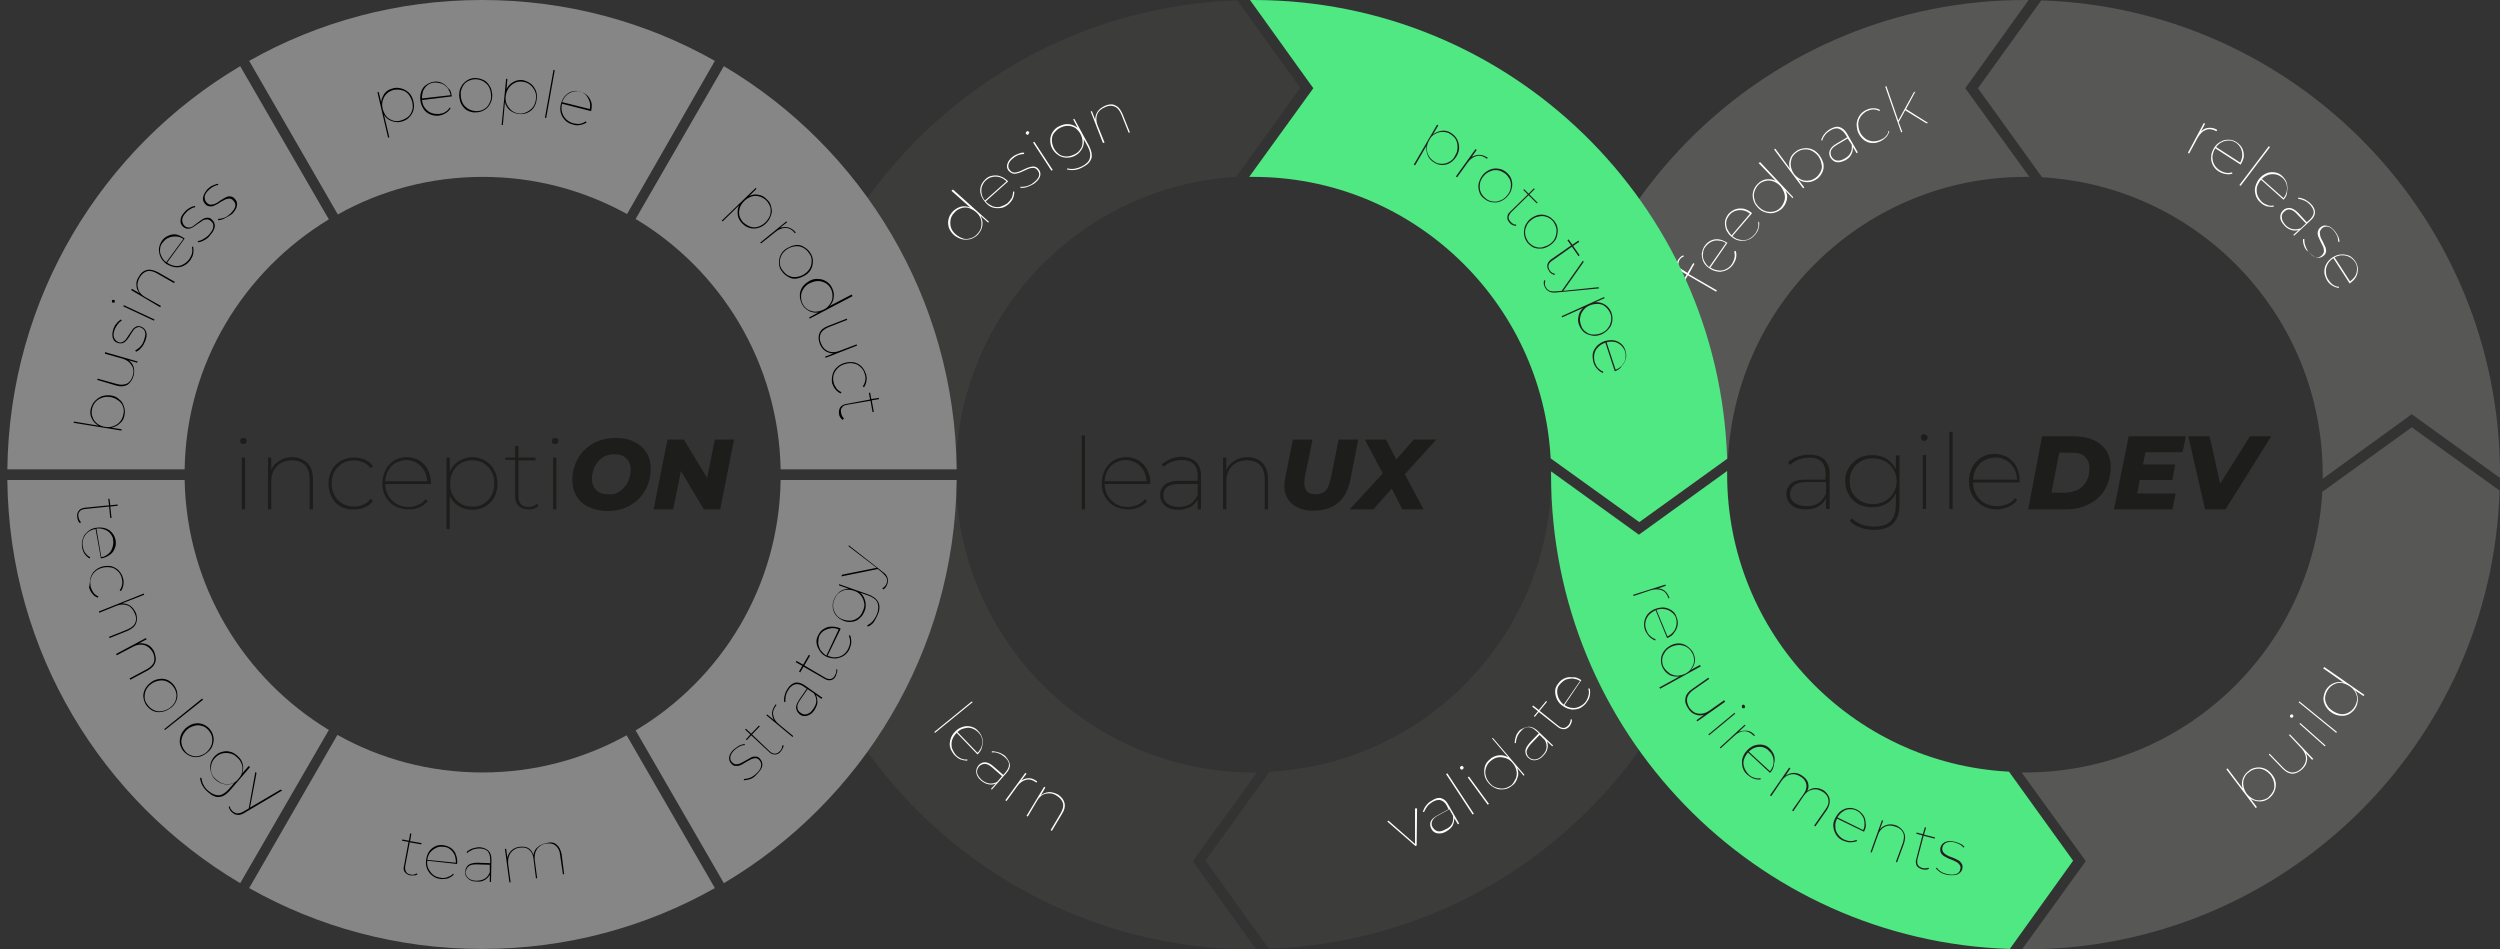 <svg id="Layer_1" xmlns="http://www.w3.org/2000/svg" viewBox="0 0 612 232.4"><rect x="0" y="0" width="612" height="232.4" fill="#333333" stroke="none"/><style>.st0{fill:#1d1d1b}.st1{fill:#575756}.st2{fill:#fff}.st3{fill:#4fe882}.st4{fill:#3c3c3b}.st5{fill:#868686}.st6{fill:#231f20}</style><switch><g><path class="st0" d="M264.8 106.6h.8v18.1h-.8v-18.1zM281.5 118.5h-11.1c0 1.1.3 2 .8 2.9.5.8 1.2 1.5 2 2 .9.5 1.8.7 2.9.7.9 0 1.7-.2 2.4-.5s1.3-.8 1.8-1.4l.5.5c-.6.7-1.3 1.2-2.1 1.5-.8.4-1.7.5-2.6.5-1.2 0-2.3-.3-3.3-.8s-1.7-1.3-2.3-2.3c-.6-1-.8-2.1-.8-3.3 0-1.2.3-2.3.8-3.3s1.2-1.7 2.1-2.3c.9-.5 1.9-.8 3.1-.8 1.1 0 2.1.3 3 .8.9.5 1.6 1.3 2.1 2.2.5 1 .8 2.1.8 3.3v.3zm-8.5-5.2c-.8.4-1.4 1.1-1.8 1.8-.5.8-.7 1.7-.8 2.7h10.3c-.1-1-.3-1.9-.8-2.7-.5-.8-1.1-1.4-1.8-1.8-.8-.4-1.6-.7-2.6-.7-.9.1-1.7.3-2.5.7zM292.8 113.1c.8.8 1.2 1.9 1.2 3.4v8.2h-.8v-2.5c-.4.8-1 1.5-1.8 1.9s-1.8.7-2.9.7c-1.4 0-2.5-.3-3.3-1-.8-.7-1.2-1.5-1.2-2.6 0-1 .4-1.9 1.1-2.5s1.9-1 3.5-1h4.6v-1.2c0-1.3-.3-2.2-1-2.9-.7-.7-1.6-1-2.9-1-.9 0-1.7.2-2.5.5s-1.4.7-2 1.2l-.4-.6c.6-.6 1.4-1 2.2-1.4.9-.3 1.8-.5 2.7-.5 1.5.1 2.7.5 3.5 1.3zm.4 8v-2.6h-4.6c-1.3 0-2.3.2-2.9.7-.6.5-.9 1.2-.9 2 0 .9.3 1.6 1 2.1s1.6.8 2.8.8c2.2 0 3.8-1 4.6-3zM309 113.3c.9.9 1.4 2.2 1.4 3.9v7.5h-.8v-7.4c0-1.5-.4-2.6-1.1-3.4-.8-.8-1.8-1.2-3.2-1.2-1.6 0-2.8.5-3.7 1.4-.9.9-1.4 2.2-1.4 3.8v6.8h-.8V112h.8v3.1c.4-1 1.1-1.8 2-2.3.9-.6 2-.9 3.2-.9 1.4 0 2.7.5 3.6 1.4zM317.8 124.3c-1.1-.5-1.9-1.2-2.5-2.1-.6-.9-.9-2-.9-3.3 0-.5.1-1.1.2-1.8l1.9-9.5h4.8l-1.9 9.4c-.1.5-.1.9-.1 1.3 0 1.8.9 2.7 2.8 2.7 1 0 1.8-.3 2.4-.9.6-.6 1-1.7 1.3-3.1l1.9-9.4h4.8l-1.9 9.7c-1 5.2-4.1 7.7-9.1 7.7-1.3.1-2.6-.2-3.7-.7zM343.9 116.1l4.6 8.6h-5.2l-2.6-5.1-4.5 5.1h-5.8l8.1-8.8-4.4-8.3h5.2l2.5 4.9 4.3-4.9h5.5l-7.7 8.5zM59 108.5c-.2-.2-.2-.3-.2-.5s.1-.4.2-.6.3-.2.6-.2c.2 0 .4.1.6.2.2.2.2.3.2.5s-.1.4-.2.6c-.2.2-.4.2-.6.2-.2 0-.4-.1-.6-.2zm.2 3.5h.8v12.7h-.8V112zM75.2 113.3c.9.9 1.4 2.2 1.4 3.9v7.5h-.8v-7.4c0-1.5-.4-2.6-1.1-3.4-.8-.8-1.8-1.2-3.2-1.2-1.6 0-2.8.5-3.7 1.4-.9.9-1.4 2.2-1.4 3.8v6.8h-.8V112h.8v3.1c.4-1 1.1-1.8 2-2.3.9-.6 2-.9 3.2-.9 1.4 0 2.6.5 3.6 1.4zM83.4 124c-1-.5-1.7-1.3-2.2-2.3-.5-1-.8-2.1-.8-3.3 0-1.2.3-2.3.8-3.3s1.3-1.7 2.2-2.3c1-.5 2-.8 3.2-.8 1 0 1.9.2 2.7.5.8.4 1.5.9 2 1.6l-.6.5c-.5-.6-1-1.1-1.7-1.4-.7-.3-1.5-.5-2.3-.5-1 0-2 .2-2.8.7-.8.5-1.5 1.1-2 2-.5.9-.7 1.8-.7 2.9 0 1.1.2 2.1.7 3 .5.9 1.1 1.5 2 2 .8.5 1.8.7 2.8.7.8 0 1.6-.2 2.3-.5.7-.3 1.3-.8 1.7-1.4l.6.5c-.5.7-1.2 1.3-2 1.6-.8.4-1.7.5-2.7.5-1.1.1-2.2-.2-3.2-.7zM105.4 118.5H94.3c0 1.1.3 2 .8 2.9.5.8 1.2 1.5 2 2 .9.5 1.8.7 2.9.7.9 0 1.7-.2 2.4-.5s1.3-.8 1.8-1.4l.5.5c-.6.7-1.3 1.2-2.1 1.5-.8.4-1.7.5-2.6.5-1.2 0-2.3-.3-3.3-.8s-1.7-1.3-2.3-2.3c-.6-1-.8-2.1-.8-3.3 0-1.2.3-2.3.8-3.3s1.2-1.7 2.1-2.3c.9-.5 1.9-.8 3.1-.8 1.1 0 2.1.3 3 .8s1.6 1.3 2.1 2.2c.5 1 .8 2.1.8 3.3v.3zm-8.5-5.2c-.8.4-1.4 1.1-1.8 1.8-.5.8-.7 1.7-.8 2.7h10.3c-.1-1-.3-1.9-.8-2.7-.5-.8-1.1-1.4-1.8-1.8-.8-.4-1.6-.7-2.6-.7-.8.1-1.7.3-2.5.7zM118.8 112.8c.9.5 1.7 1.3 2.2 2.3.5 1 .8 2.1.8 3.3 0 1.2-.3 2.3-.8 3.3s-1.3 1.7-2.2 2.3c-.9.5-2 .8-3.2.8-1.2 0-2.3-.3-3.3-.9-1-.6-1.7-1.5-2.2-2.5v8.1h-.8V112h.8v3.5c.5-1.1 1.2-2 2.2-2.6 1-.6 2.1-1 3.3-1 1.2 0 2.3.3 3.2.9zm-.4 10.5c.8-.5 1.5-1.1 1.9-2 .5-.9.7-1.8.7-2.9s-.2-2.1-.7-3c-.5-.9-1.1-1.5-1.9-2-.8-.5-1.7-.7-2.8-.7-1 0-2 .2-2.8.7-.8.5-1.5 1.2-1.9 2-.5.9-.7 1.8-.7 3s.2 2.1.7 2.9c.5.9 1.1 1.5 1.9 2 .8.5 1.7.7 2.8.7 1.1.1 2-.2 2.8-.7zM131.8 123.9c-.3.3-.7.5-1.1.6-.5.2-.9.2-1.4.2-1 0-1.8-.3-2.4-.9s-.8-1.4-.8-2.4v-8.8h-2.4v-.6h2.4v-2.8h.8v2.8h4.2v.7h-4.2v8.7c0 .9.2 1.5.6 2 .4.5 1 .7 1.9.7s1.5-.3 2.1-.8l.3.6zM135.3 108.5c-.2-.2-.2-.3-.2-.5s.1-.4.2-.6c.2-.2.3-.2.6-.2.2 0 .4.1.6.2.2.2.2.3.2.5s-.1.4-.2.6c-.2.2-.4.2-.6.2-.3 0-.5-.1-.6-.2zm.1 3.5h.8v12.7h-.8V112zM144.1 124.1c-1.3-.6-2.3-1.5-3-2.7-.7-1.1-1-2.4-1-3.9 0-2 .5-3.7 1.4-5.3.9-1.6 2.2-2.8 3.8-3.7 1.6-.9 3.5-1.3 5.5-1.3 1.7 0 3.2.3 4.5 1 1.3.6 2.3 1.5 3 2.7.7 1.1 1 2.4 1 3.9 0 2-.5 3.7-1.4 5.3-.9 1.6-2.2 2.8-3.8 3.7-1.6.9-3.5 1.3-5.5 1.3-1.7 0-3.2-.4-4.5-1zm7.7-3.9c.8-.5 1.4-1.3 1.9-2.2.4-.9.7-1.9.7-3 0-1.2-.4-2.1-1.1-2.8-.7-.7-1.7-1-3-1-1.1 0-2 .3-2.8.8-.8.5-1.4 1.3-1.9 2.2-.4.9-.7 1.9-.7 3 0 1.2.4 2.1 1.1 2.8.7.7 1.7 1 3 1 1.1.1 2-.2 2.8-.8zM179.7 107.6l-3.4 17.1h-4l-5.6-9.4-1.9 9.4H160l3.4-17.1h4l5.7 9.4 1.9-9.4h4.7zM446.6 112.5c.8.8 1.3 2 1.3 3.5v8.6h-.9V122c-.4.9-1.1 1.5-1.9 2-.8.5-1.8.7-3 .7-1.5 0-2.6-.3-3.5-1-.8-.7-1.3-1.6-1.3-2.7s.4-1.9 1.1-2.6c.8-.7 2-1 3.7-1h4.8V116c0-1.3-.3-2.3-1-3-.7-.7-1.7-1-3-1-.9 0-1.8.2-2.6.5s-1.5.8-2.1 1.3l-.5-.6c.6-.6 1.4-1.1 2.3-1.4.9-.3 1.9-.5 2.9-.5 1.6 0 2.8.4 3.7 1.2zm.4 8.3V118h-4.8c-1.4 0-2.4.3-3 .8-.6.5-1 1.2-1 2.1 0 1 .4 1.7 1.1 2.2.7.5 1.7.8 2.9.8 2.3.1 3.9-1 4.8-3.1zM465 111.4v12c0 2.1-.5 3.7-1.6 4.8-1 1-2.6 1.5-4.7 1.5-1.2 0-2.4-.2-3.4-.6-1.1-.4-1.9-.9-2.5-1.6l.5-.6c.7.6 1.5 1.1 2.4 1.5.9.3 1.9.5 3 .5 1.9 0 3.2-.4 4.1-1.3.9-.9 1.3-2.2 1.3-4.1v-2.8c-.5 1.1-1.2 1.9-2.3 2.6-1 .6-2.2.9-3.5.9-1.2 0-2.4-.3-3.4-.8-1-.6-1.8-1.3-2.3-2.3-.6-1-.9-2.1-.9-3.3 0-1.2.3-2.4.9-3.3.6-1 1.4-1.7 2.3-2.3 1-.5 2.1-.8 3.4-.8 1.3 0 2.5.3 3.5.9 1 .6 1.8 1.5 2.3 2.6v-3.4h.9zm-3.6 11.3c.9-.5 1.6-1.2 2.1-2 .5-.9.8-1.8.8-2.9 0-1.1-.3-2.1-.8-2.9-.5-.9-1.2-1.5-2.1-2s-1.9-.7-2.9-.7-2.1.2-2.9.7c-.9.5-1.6 1.1-2.1 2-.5.9-.7 1.8-.7 2.9 0 1.1.2 2.1.7 2.9.5.9 1.2 1.5 2.1 2 .9.5 1.9.7 2.9.7s2-.2 2.9-.7zM470.5 107.7c-.2-.2-.3-.4-.3-.6 0-.2.1-.4.2-.6.2-.2.4-.2.6-.2.2 0 .4.1.6.2.2.2.3.4.3.6 0 .2-.1.4-.3.6-.2.2-.4.3-.6.3-.1-.1-.3-.2-.5-.3zm.2 3.7h.8v13.2h-.8v-13.2zM477.2 105.7h.8v18.9h-.8v-18.9zM494.6 118.1H483c0 1.1.3 2.1.8 3 .5.9 1.2 1.6 2.1 2.1.9.5 1.9.7 3 .7.9 0 1.7-.2 2.5-.5s1.4-.8 1.9-1.5l.5.6c-.6.7-1.3 1.2-2.2 1.6s-1.8.6-2.8.6c-1.3 0-2.4-.3-3.5-.9-1-.6-1.8-1.4-2.4-2.4-.6-1-.9-2.2-.9-3.5 0-1.3.3-2.4.8-3.5.5-1 1.3-1.8 2.2-2.4 1-.6 2-.9 3.2-.9 1.2 0 2.2.3 3.2.8.9.6 1.7 1.3 2.2 2.3.5 1 .8 2.1.8 3.4v.5zm-8.9-5.4c-.8.5-1.4 1.1-1.9 1.9-.5.8-.7 1.7-.8 2.8h10.8c-.1-1-.3-1.9-.8-2.8-.5-.8-1.1-1.5-1.9-1.9-.8-.5-1.7-.7-2.7-.7-1 0-1.9.3-2.7.7zM499.9 106.8h7.8c1.8 0 3.4.3 4.8.9 1.3.6 2.4 1.5 3.1 2.6.7 1.1 1.1 2.5 1.1 4 0 2.1-.5 3.9-1.4 5.5-.9 1.6-2.3 2.8-3.9 3.6-1.7.9-3.6 1.3-5.8 1.3h-9.1l3.4-17.9zm5.7 13.8c1.2 0 2.3-.3 3.2-.8.9-.5 1.6-1.2 2-2.1.5-.9.7-1.9.7-3.1 0-1.2-.4-2.1-1.1-2.8s-1.8-1-3.3-1h-3l-1.9 9.8h3.4zM525.2 110.7l-.6 3h7.9l-.7 3.8h-8l-.6 3.3h9.4l-.8 3.9h-14.3l3.6-17.9h14l-.8 3.9h-9.1zM556 106.8l-11.2 17.9h-5l-4.1-17.9h5.2l2.6 11.6 7.3-11.6h5.2z"/><g><path class="st1" d="M481.1 21.6l15.7 21.7h-1c-38.9 0-70.7 30.5-72.8 68.9l-21.7 15.6-21.5-15.5C381.8 49.9 432.9 0 495.8 0h.8l-15.5 21.6z"/></g><g><path class="st2" d="M414.8 64.6l-.3-.2-1.4 2.4-1.3-.8c-.5-.3-.8-.6-.9-1-.1-.4 0-.8.2-1.3.3-.5.7-.8 1.1-.9l-.1-.3c-.3.1-.5.2-.7.4-.2.2-.4.4-.6.7-.3.5-.4 1.1-.3 1.6.1.5.5.9 1 1.2l1.4.8-.8 1.4.3.2.8-1.4 6.9 4 .2-.3-6.9-4 1.4-2.5zM424.5 61.6c.2.5.2 1 .1 1.5s-.3 1-.6 1.5c-.4.6-.9 1-1.5 1.3-.6.3-1.2.4-1.9.3-.7-.1-1.3-.3-1.9-.7l4.2-6.1h-.1c-.7-.4-1.3-.7-2-.8-.7-.1-1.4 0-2 .3-.6.3-1.1.7-1.5 1.3-.4.6-.6 1.2-.7 1.9 0 .7.1 1.3.4 2 .3.6.8 1.2 1.5 1.6.7.5 1.4.7 2.1.8.7.1 1.4-.1 2.1-.4.6-.3 1.2-.8 1.6-1.4.3-.5.6-1 .7-1.6.1-.6.1-1.1-.1-1.7l-.4.2zm-6.1 3.8c-.5-.4-.9-.9-1.2-1.5-.3-.6-.4-1.2-.3-1.8 0-.6.2-1.2.6-1.7.4-.5.8-.9 1.4-1.2.6-.3 1.1-.4 1.8-.3.6 0 1.2.2 1.8.6l-4.1 5.9zM430.4 54.5c.1.5.1 1-.1 1.5s-.4 1-.8 1.4c-.5.6-1 .9-1.6 1.2-.6.2-1.3.3-1.9.1-.7-.1-1.3-.4-1.9-.9l4.8-5.6-.1-.1c-.6-.5-1.2-.8-1.9-1-.7-.1-1.4-.1-2 .1-.6.2-1.2.6-1.7 1.1-.5.6-.8 1.2-.9 1.8-.1.7 0 1.3.2 2 .3.7.7 1.3 1.3 1.8.6.5 1.3.9 2 1 .7.1 1.4.1 2.1-.2.7-.2 1.3-.7 1.8-1.3.4-.5.7-1 .8-1.5.2-.6.2-1.1.1-1.7l-.2.3zm-6.5 3.1c-.5-.5-.8-1-1.1-1.6-.2-.6-.3-1.2-.2-1.8.1-.6.4-1.1.8-1.6s.9-.8 1.5-1 1.2-.2 1.8-.1c.6.1 1.2.4 1.7.8l-4.5 5.3zM430.5 39.9l4.2 4.4c-.7-.4-1.5-.5-2.3-.4-.8.1-1.5.5-2.1 1.1-.5.5-.9 1.1-1.1 1.8-.2.7-.2 1.4 0 2.1.2.7.5 1.3 1.1 1.9.5.6 1.2 1 1.9 1.2.7.2 1.4.3 2.1.1.7-.2 1.3-.5 1.9-1 .6-.6 1-1.3 1.2-2.1.2-.8.1-1.6-.3-2.3l1.7 1.8.2-.2-8.1-8.6-.4.2zm6.3 7.4c.2.7.2 1.3 0 1.9-.2.6-.5 1.2-1 1.7s-1.1.8-1.7.9c-.6.1-1.3.1-1.9-.1-.6-.2-1.2-.6-1.7-1.1-.5-.5-.9-1.1-1-1.8-.2-.7-.2-1.3 0-1.9.2-.6.5-1.2 1-1.7s1.1-.8 1.7-.9c.6-.2 1.3-.1 1.9.1.6.2 1.2.6 1.7 1.1.5.6.8 1.2 1 1.8zM445.4 38c-.5-.6-1-1.1-1.7-1.4-.7-.3-1.3-.4-2.1-.3-.7.1-1.4.3-2 .8-.7.5-1.2 1.1-1.4 1.9-.3.8-.3 1.6 0 2.3l-3.6-4.9-.3.2 7.1 9.5.3-.2-1.5-2c.7.5 1.4.7 2.3.7.8 0 1.6-.3 2.3-.8.6-.4 1-1 1.3-1.6s.4-1.3.3-2.1c-.2-.7-.5-1.4-1-2.1zm.3 4c-.3.6-.7 1.1-1.2 1.5-.6.4-1.2.7-1.8.7-.7.1-1.3 0-1.9-.3-.6-.3-1.1-.7-1.6-1.3-.4-.6-.7-1.2-.8-1.9-.1-.7 0-1.3.2-1.9s.7-1.1 1.2-1.5c.6-.4 1.2-.7 1.8-.7.6-.1 1.3 0 1.9.3.6.3 1.1.7 1.6 1.3.4.6.7 1.2.8 1.9.2.7.1 1.3-.2 1.9zM450.3 31.1c-.7-.2-1.4 0-2.3.5-.5.3-1 .7-1.4 1.2-.4.5-.6 1-.8 1.5l.3.1c.1-.5.4-1 .7-1.4.3-.4.8-.8 1.3-1.1.7-.4 1.4-.6 2-.4.6.2 1.1.6 1.6 1.3l.5.8-2.7 1.6c-.9.5-1.4 1.1-1.6 1.7-.2.6-.1 1.2.2 1.7.4.6.9 1 1.5 1.1.7.1 1.4-.1 2.2-.5.7-.4 1.1-.8 1.4-1.4.3-.5.4-1.1.4-1.8l.9 1.5.3-.2-2.7-4.7c-.5-.8-1.1-1.3-1.8-1.5zm3 4.3c.2 1.5-.3 2.6-1.7 3.4-.7.4-1.4.6-1.9.5-.6-.1-1-.4-1.3-.9-.3-.5-.3-1-.2-1.5.2-.5.7-1 1.4-1.4l2.7-1.6 1 1.5zM461.7 33.3c-.3.4-.8.7-1.3.9-.6.3-1.3.4-2 .4-.7-.1-1.3-.3-1.8-.7-.5-.4-1-.9-1.3-1.6-.3-.7-.4-1.4-.4-2 0-.7.3-1.3.6-1.8.4-.5.9-1 1.5-1.3.5-.2 1-.4 1.6-.4.5 0 1 .1 1.5.4l.1-.3c-.5-.3-1-.4-1.6-.4-.6 0-1.1.1-1.7.4-.7.3-1.3.8-1.7 1.4-.4.6-.6 1.2-.7 2 0 .7.1 1.5.4 2.2.3.7.8 1.3 1.4 1.8.6.4 1.2.7 1.9.7.7.1 1.4-.1 2.1-.4.6-.3 1-.6 1.4-1 .4-.4.6-.9.8-1.4l-.3-.1c.1.3-.1.8-.5 1.2zM466.6 26.7l2.3-4.3-.4.2-3.8 6.9-2.9-8.4-.3.1 3.9 11.2.3-.1-.9-2.4 1.6-2.9 5.2 3.2.4-.1z"/></g><g><path class="st3" d="M321.5 21.6l-15.7 21.7h1c38.9 0 70.7 30.5 72.8 68.9l21.7 15.6 21.5-15.5C420.8 49.9 369.6 0 306.8 0h-.8l15.5 21.6z"/><path class="st4" d="M401.4 130.9l-21.6-15.6v.8c0 39-30.5 70.8-69 72.8l-15.7 21.8 15.5 21.5c62.4-2 112.3-53.2 112.3-116.1v-.8l-21.5 15.6zM212.1 101.4l16.5 8.9c0-.3 1.6.5 1.6.1 0-.9 3.8 4 3.8 3.2 1.3-37.7 31.2-68.1 68.6-70.3l15.7-21.8L302.9.1C244.8 2 197.4 46.6 191.3 103.5c-.5 4.2 1.4.6 1.4 4.9 0 .3 2.2.9 2.2 1.1l17.2-8.1z"/><path class="st4" d="M292 210.8l15.7-21.7h-.8c-38.9 0-70.6-30.4-72.8-68.7l-20.8 1.4-21.1-.1c.1 3.3-1.2 5-.9 8.2 6.8 57.7 55.8 102.5 115.4 102.5h.8L292 210.8z"/></g><g><path class="st1" d="M590.4 101.4l-21.8 15.8v-1c0-38.9-30.4-70.6-68.7-72.8l-15.7-21.8L499.7.1C562.1 2.1 612 53.3 612 116.2v.8l-21.6-15.6z"/></g><g><path class="st1" d="M510.6 210.8l-15.7-21.7h.8c38.9 0 70.6-30.4 72.8-68.7l21.9-15.8 21.5 15.5c-2 62.4-53.2 112.3-116.1 112.3h-.8l15.6-21.6z"/></g><g><path class="st3" d="M401.2 130.9l21.6-15.6v.8c0 39 30.5 70.8 69 72.8l15.7 21.8-15.5 21.6c-62.4-2-112.3-53.2-112.3-116.1v-.8l21.5 15.5z"/></g><g><path class="st5" d="M45.2 114.9c.4-26 14.5-48.6 35.3-61.2L58.8 16.2c-33.8 20-56.5 56.7-57 98.7h43.4zM45.2 117.5H1.8c.4 42 23.2 78.7 57 98.7l21.7-37.5c-20.8-12.6-34.8-35.3-35.3-61.2zM191.1 117.5c-.4 26.1-14.5 48.8-35.5 61.3l21.6 37.4c33.8-20 56.5-56.7 57-98.7h-43.1zM177.2 16.2l-21.6 37.4c20.9 12.5 35 35.3 35.5 61.3h43.1c-.5-42-23.2-78.7-57-98.7zM153.4 180c-10.5 5.8-22.5 9.1-35.3 9.1-12.9 0-25-3.3-35.5-9.2L61 217.4c16.8 9.5 36.3 14.9 57 14.9 20.7 0 40.2-5.4 57-14.9L153.4 180zM82.7 52.5c10.5-5.9 22.6-9.2 35.5-9.2 12.8 0 24.8 3.3 35.3 9.1L175 14.9C158.2 5.4 138.7 0 118 0 97.3 0 77.8 5.4 61 14.9l21.7 37.6z"/></g><g><path d="M19.6 128.1c-.2-.2-.4-.4-.5-.7-.1-.3-.2-.6-.2-.9-.1-.6.1-1.1.4-1.5.3-.4.8-.6 1.4-.7l6-.6-.2-1.6h.3l.2 1.6 1.8-.2v.3l-1.8.2.3 2.8H27l-.3-2.8-5.9.6c-.6.1-1 .2-1.3.6-.3.3-.4.8-.3 1.3.1.6.3 1 .6 1.3l-.2.3zM24.7 136.7l-1.3-7.2c-.7.1-1.4.4-1.9.8s-.9 1-1.1 1.6c-.2.6-.3 1.3-.1 2 .1.6.3 1.1.6 1.5.3.4.7.8 1.2 1l-.2.3c-.5-.3-.9-.7-1.2-1.1-.3-.5-.5-1-.6-1.6-.1-.8-.1-1.5.2-2.2.2-.7.6-1.2 1.2-1.7s1.2-.8 2-.9c.8-.1 1.5-.1 2.2.1.7.2 1.3.6 1.7 1.1.5.5.7 1.1.9 1.8.1.7.1 1.4-.2 2-.2.6-.6 1.2-1.2 1.6-.7.5-1.4.8-2.2.9zm2.3-6.1c-.4-.5-.9-.8-1.5-1-.6-.2-1.2-.3-1.9-.2l1.2 7c.7-.1 1.2-.4 1.7-.8s.8-.9 1-1.5c.2-.6.3-1.2.2-1.8 0-.7-.3-1.2-.7-1.7zM22.1 141.6c.2-.7.5-1.3 1-1.8s1.2-.9 1.9-1.1c.8-.2 1.5-.2 2.2-.1.7.2 1.3.5 1.8 1s.9 1.1 1.1 1.9c.2.6.2 1.2.1 1.7-.1.6-.3 1.1-.6 1.5l-.3-.2c.3-.4.5-.9.6-1.4.1-.5 0-1.1-.1-1.6-.2-.7-.5-1.3-1-1.7-.5-.5-1-.8-1.7-.9-.7-.1-1.3-.1-2.1.1-.7.2-1.3.5-1.8 1s-.8 1-1 1.7c-.2.6-.1 1.3 0 2 .2.5.4 1 .7 1.4.3.4.7.7 1.2.9l-.2.3c-.5-.2-1-.5-1.3-1-.4-.4-.6-.9-.8-1.5.2-.8.2-1.6.3-2.2zM33.3 152.6c-.3.8-1 1.3-2 1.8l-4.5 1.8-.1-.3 4.5-1.8c.9-.4 1.6-.9 1.9-1.6.3-.7.3-1.5-.1-2.3-.4-1-1-1.7-1.8-2-.8-.3-1.7-.3-2.7.1l-4.2 1.7-.1-.3 11-4.4.1.3-5.4 2.1c.7 0 1.4.2 2 .6.6.4 1 1 1.4 1.8.3.9.3 1.8 0 2.5zM38 162.1c-.2.8-.9 1.5-1.8 2l-4.3 2.3-.2-.3 4.3-2.3c.9-.5 1.5-1.1 1.7-1.8.2-.7.1-1.5-.3-2.3-.5-.9-1.2-1.5-2.1-1.8-.9-.2-1.8-.1-2.7.4l-4 2.1-.2-.3 7.3-3.9.2.3-1.9 1c.7-.1 1.4 0 2.1.3s1.2.9 1.6 1.6c.4 1.1.6 2 .3 2.7zM35.1 170.7c-.1-.7.1-1.4.4-2 .3-.6.8-1.2 1.5-1.7s1.3-.7 2.1-.8c.7-.1 1.4 0 2 .3.6.3 1.2.8 1.6 1.4.4.6.7 1.3.7 2 .1.7-.1 1.4-.4 2-.3.6-.8 1.2-1.5 1.6-.7.5-1.4.7-2.1.8-.7.1-1.4 0-2-.3-.6-.3-1.2-.8-1.6-1.4-.4-.6-.6-1.2-.7-1.9zm2.5 3.1c.6.3 1.2.4 1.9.3.7-.1 1.3-.3 1.9-.7.6-.4 1.1-.9 1.4-1.5.3-.6.4-1.2.4-1.9-.1-.6-.3-1.3-.7-1.8-.4-.6-.9-1-1.5-1.3-.6-.3-1.2-.4-1.9-.3-.7.1-1.3.3-1.9.7-.6.4-1.1.9-1.4 1.5-.3.6-.4 1.2-.4 1.9s.3 1.3.7 1.8c.4.6.9 1 1.5 1.3zM49.5 171l.2.3-9.3 7.4-.2-.2 9.3-7.5zM44.1 182.3c-.2-.7-.1-1.4.1-2.1.2-.7.6-1.3 1.2-1.9.6-.5 1.2-.9 1.9-1.1.7-.2 1.4-.2 2.1 0 .7.2 1.3.6 1.8 1.1.5.6.9 1.2 1 1.9.2.7.1 1.4-.1 2.1-.2.7-.6 1.3-1.2 1.8s-1.2.9-1.9 1.1c-.7.2-1.4.2-2.1 0-.7-.2-1.3-.6-1.8-1.1-.5-.5-.8-1.1-1-1.8zM47 185c.6.2 1.3.2 1.9 0 .7-.2 1.3-.5 1.8-1s.9-1.1 1.1-1.7c.2-.6.2-1.3.1-1.9-.1-.6-.5-1.2-.9-1.7-.5-.5-1-.9-1.6-1-.6-.2-1.3-.2-1.9 0-.7.2-1.3.5-1.8 1s-.9 1.1-1.1 1.7c-.2.6-.3 1.3-.1 1.9.1.6.5 1.2.9 1.7s1 .8 1.6 1zM61.2 187.8l-4.9 5.7c-.9 1-1.7 1.5-2.6 1.6-.9.1-1.8-.3-2.8-1.2-.6-.5-1-1-1.4-1.7-.3-.6-.5-1.2-.5-1.8h.3c.1.6.2 1.2.5 1.7.3.6.7 1.1 1.2 1.5.9.8 1.8 1.1 2.6 1.1.8-.1 1.6-.6 2.4-1.5l1.4-1.6c-.7.4-1.5.5-2.3.4-.8-.1-1.5-.4-2.2-1-.6-.5-1-1.1-1.2-1.8s-.3-1.3-.2-2c.1-.7.4-1.3.9-1.9.5-.6 1.1-1 1.8-1.2.7-.2 1.3-.3 2-.1.7.1 1.3.5 1.9 1 .7.6 1.1 1.2 1.3 2 .2.8.2 1.5-.1 2.3l1.6-1.8.3.3zm-6.3 4.1c.6.1 1.3.1 1.9-.1.6-.2 1.2-.6 1.6-1.2.5-.5.8-1.1.9-1.8.1-.6.1-1.3-.2-1.9-.2-.6-.6-1.1-1.2-1.6-.5-.5-1.1-.8-1.8-.9-.6-.1-1.3-.1-1.9.1-.6.2-1.2.6-1.6 1.1-.5.5-.8 1.1-.9 1.8-.1.6-.1 1.3.1 1.9.2.6.6 1.1 1.2 1.6.7.6 1.3.9 1.9 1zM69.1 193.5l-9.1 5.4c-.6.4-1.2.6-1.6.6-.5 0-.9-.1-1.3-.4-.6-.4-1-1-1.1-1.6l.3-.1c0 .3.1.6.3.8s.3.4.6.6c.4.2.7.4 1.1.3.4 0 .9-.2 1.4-.5l1.2-.7 1.6-8.9.3.2-1.6 8.5 7.5-4.4.4.2zM102.2 214c-.2.2-.5.3-.8.3h-.9c-.6-.1-1.1-.4-1.4-.8-.3-.4-.4-.9-.2-1.5l1.1-5.9-1.6-.3.1-.3 1.6.3.3-1.8.3.1-.3 1.8 2.8.5-.1.3-2.8-.5-1.1 5.8c-.1.6 0 1 .2 1.4.2.4.6.6 1.2.7.5.1 1 0 1.4-.3l.2.2zM111.9 211.5l-7.3-.8c-.1.7 0 1.4.3 2 .3.6.7 1.1 1.2 1.5.5.4 1.2.6 1.9.7.6.1 1.1 0 1.6-.2s1-.4 1.3-.8l.2.2c-.4.4-.9.7-1.4.9-.6.2-1.1.2-1.7.2-.8-.1-1.5-.3-2.1-.8-.6-.4-1-1-1.3-1.6-.3-.7-.4-1.4-.3-2.2.1-.8.3-1.5.7-2.1.4-.6.9-1 1.5-1.3.6-.3 1.3-.4 2-.3.7.1 1.3.3 1.9.7.5.4 1 .9 1.2 1.6.3.8.4 1.5.3 2.3zm-5.2-3.9c-.6.3-1 .6-1.4 1.1-.4.5-.6 1.1-.7 1.8l7 .7c0-.7-.1-1.3-.3-1.9-.3-.6-.6-1-1.1-1.4-.5-.4-1.1-.6-1.7-.6-.7-.1-1.3 0-1.8.3zM119.6 208.3c.5.5.7 1.2.7 2.2l-.1 5.4h-.3v-1.8c-.3.6-.7 1-1.2 1.3-.5.3-1.2.5-2 .4-.9 0-1.6-.2-2.1-.7-.5-.4-.8-1-.7-1.7 0-.7.3-1.2.7-1.6.5-.4 1.2-.6 2.3-.6l3.1.1v-.9c0-.9-.2-1.5-.6-2-.4-.4-1.1-.7-2-.7-.6 0-1.2.1-1.7.3s-1 .5-1.3.8l-.2-.2c.4-.4.9-.7 1.5-.9.6-.2 1.2-.3 1.8-.3.9.1 1.6.4 2.1.9zm.3 5.2v-1.8l-3.2-.1c-.9 0-1.6.1-2 .5-.4.3-.6.8-.7 1.4 0 .6.2 1.1.7 1.5.5.4 1.1.6 1.9.6 1.7 0 2.8-.7 3.3-2.1zM136.3 206.8c.6.5 1 1.3 1.2 2.4l.6 4.8h-.3l-.7-4.8c-.1-1-.5-1.7-1.1-2.2-.6-.5-1.3-.6-2.2-.5-1 .1-1.8.6-2.3 1.3-.5.7-.7 1.6-.6 2.7l.6 4.5h-.3l-.6-4.8c-.1-1-.5-1.7-1.1-2.2-.6-.5-1.3-.6-2.2-.5-1 .1-1.8.6-2.3 1.3-.5.7-.7 1.6-.6 2.7l.6 4.5h-.3l-1.1-8.2h.3l.3 2.2c.1-.7.5-1.3 1-1.8s1.2-.8 2-.9c.8-.1 1.6 0 2.1.3.6.3 1 .9 1.3 1.7.1-.8.4-1.4 1-1.9.5-.5 1.2-.8 2.1-1 1.1-.3 2-.2 2.6.4zM183.7 190.7c-.6.2-1.1.3-1.6.3v-.3c.4 0 .9-.1 1.5-.3.5-.2 1-.5 1.5-1 .7-.6 1.1-1.2 1.2-1.8s0-1-.4-1.5c-.3-.3-.6-.5-.9-.5-.3 0-.7.1-1 .2-.3.2-.8.4-1.3.7-.6.4-1 .6-1.4.8-.4.2-.8.2-1.2.2-.4 0-.8-.2-1.1-.6-.4-.4-.6-1-.5-1.6.1-.6.5-1.3 1.2-1.9.4-.3.8-.6 1.3-.9.5-.2.9-.3 1.3-.4v.3c-.4 0-.8.1-1.2.3-.4.2-.8.5-1.2.8-.6.6-1 1.1-1.1 1.7-.1.5 0 1 .4 1.4.3.3.6.5 1 .5s.7-.1 1-.2c.3-.2.8-.4 1.3-.7.6-.3 1-.6 1.4-.8.4-.2.7-.2 1.1-.2.4 0 .8.2 1.1.6.4.5.6 1 .5 1.7-.1.6-.6 1.3-1.3 2-.5.6-1 1-1.6 1.2zM191.8 182.4c0 .3 0 .5-.2.8-.1.3-.3.5-.5.8-.4.5-.9.7-1.4.7-.5 0-1-.2-1.4-.6l-4.4-4.1-1.1 1.2-.2-.2 1.1-1.2-1.3-1.2.2-.2 1.3 1.2 1.9-2 .2.2-1.9 2 4.3 4.1c.4.4.9.6 1.3.6s.8-.2 1.2-.6c.4-.4.6-.9.6-1.4l.3-.1zM189 174.4c.1-.7.4-1.3.9-2l.2.2-.1.1c-.6.8-.9 1.6-.7 2.4.1.8.6 1.6 1.5 2.3l3.4 2.8-.2.2-6.4-5.3.2-.2 1.7 1.4c-.4-.5-.5-1.2-.5-1.9zM194.7 167.1c.7-.1 1.4.1 2.2.6l4.4 3.1-.2.3-1.4-1c.3.5.4 1.1.4 1.8 0 .6-.3 1.2-.7 1.9-.5.8-1.1 1.2-1.8 1.4-.6.2-1.3.1-1.8-.3s-.8-.9-.9-1.5c-.1-.6.2-1.3.8-2.2l1.8-2.6-.7-.5c-.7-.5-1.4-.7-2-.6-.6.1-1.2.5-1.7 1.2-.3.5-.6 1-.7 1.5-.1.5-.2 1.1-.1 1.6l-.3.1c-.1-.5-.1-1.1.1-1.7.1-.6.4-1.1.7-1.6.6-.9 1.2-1.3 1.9-1.5zm4.5 2.6l-1.5-1-1.8 2.6c-.5.7-.8 1.4-.7 1.9 0 .5.3 1 .8 1.3.5.4 1.1.5 1.6.3.6-.2 1.1-.6 1.5-1.3.9-1.2 1-2.5.1-3.8zM204.9 163.8c.1.3.1.5 0 .8l-.3.9c-.3.6-.7.9-1.2 1-.5.1-1 0-1.5-.3l-5.2-3-.8 1.4-.3-.2.8-1.4-1.6-.9.2-.3 1.6.9 1.4-2.4.3.2-1.4 2.4 5.1 3c.5.3 1 .4 1.4.3.4-.1.8-.4 1-.9.3-.5.4-1 .3-1.4l.2-.1zM205.8 153.9l-3.2 6.6c.7.3 1.3.5 2 .4.7 0 1.3-.3 1.8-.6.5-.4 1-.9 1.3-1.6.2-.5.4-1 .4-1.6 0-.5-.1-1-.3-1.5l.3-.1c.2.5.3 1.1.3 1.6 0 .6-.2 1.1-.4 1.7-.3.7-.8 1.3-1.4 1.7-.6.4-1.3.6-2 .7-.7 0-1.5-.1-2.2-.4-.7-.3-1.3-.8-1.7-1.4-.4-.6-.7-1.2-.8-1.9-.1-.7 0-1.3.4-2 .3-.6.7-1.2 1.3-1.5.6-.4 1.2-.6 1.9-.6.8 0 1.6.1 2.3.5zm-5.5 3.6c.1.6.3 1.2.6 1.7.4.5.8.9 1.4 1.3l3-6.4c-.6-.3-1.2-.4-1.9-.3-.6.1-1.2.3-1.7.6s-.9.8-1.2 1.4c-.1.5-.2 1-.2 1.7zM205.4 143l7.1 2.5c1.2.4 2.1 1.1 2.5 1.9.4.8.4 1.8-.1 3-.3.7-.6 1.3-1 1.9-.4.5-.9.9-1.5 1.1l-.1-.3c.5-.3 1-.6 1.4-1.1.4-.5.7-1 1-1.7.4-1.1.4-2.1.1-2.8-.3-.7-1.1-1.3-2.2-1.7l-2-.7c.6.5 1 1.2 1.2 2 .2.8.2 1.6-.1 2.4-.3.7-.6 1.3-1.2 1.8-.5.5-1.1.8-1.8.9-.7.1-1.4.1-2.1-.2-.7-.3-1.3-.6-1.8-1.2-.5-.5-.8-1.2-.9-1.8-.1-.7-.1-1.4.2-2.1.3-.8.8-1.5 1.4-2 .6-.5 1.4-.7 2.2-.8l-2.3-.8v-.3zm6.1 4.4c-.1-.6-.4-1.2-.8-1.7s-1-.9-1.7-1.1c-.7-.2-1.3-.3-2-.2-.6.1-1.2.4-1.7.8s-.8 1-1.1 1.7-.3 1.3-.2 2c.1.6.4 1.2.8 1.7s1 .9 1.7 1.1c.7.2 1.3.3 2 .2.6-.1 1.2-.4 1.7-.8s.8-1 1.1-1.7.4-1.4.2-2zM207.8 133.5l8.3 6.5c.6.4 1 .9 1.1 1.3.2.4.2.9.1 1.4-.2.7-.5 1.3-1.1 1.6l-.2-.3c.3-.2.5-.3.7-.6.2-.2.3-.5.4-.8.1-.4.1-.8-.1-1.2-.2-.4-.5-.7-1-1.2l-1.1-.9-8.9 1.8.1-.4 8.5-1.7-6.9-5.3.1-.2z"/></g><g><path d="M23.2 98.2c.5-.5 1-.9 1.7-1.2.7-.2 1.4-.3 2.2-.2.8.1 1.5.4 2 .9.6.4 1 1 1.2 1.7.3.7.3 1.4.2 2.1-.1.9-.5 1.6-1.1 2.1-.6.6-1.3.9-2.1 1.1l2.5.4-.1.3-11.7-1.9.1-.3 6 1c-.7-.4-1.3-1-1.6-1.7-.4-.7-.5-1.5-.3-2.4.2-.7.5-1.4 1-1.9zm6.9 1.3c-.2-.6-.6-1.1-1.2-1.5-.5-.4-1.2-.7-1.9-.8-.7-.1-1.4-.1-2.1.2-.6.2-1.2.6-1.6 1.1-.4.5-.7 1.1-.8 1.8-.1.7-.1 1.3.2 1.9.2.6.6 1.1 1.1 1.5.5.4 1.2.7 1.9.8.7.1 1.4.1 2.1-.2.6-.2 1.2-.6 1.6-1.1.4-.5.7-1.1.8-1.8.2-.7.1-1.3-.1-1.9zM25.7 86.2l8 2.3-.1.3-2.1-.6c.6.4 1 1 1.2 1.6.2.7.2 1.4 0 2.2-.3 1-.8 1.7-1.5 2.2-.7.4-1.6.5-2.7.2L23.8 93l.1-.3 4.7 1.3c1 .3 1.8.2 2.5-.1.7-.4 1.1-1 1.4-1.9.3-1 .2-1.9-.3-2.6-.5-.8-1.2-1.3-2.2-1.6l-4.3-1.2v-.4zM34.6 85.1c-.4.5-.8.8-1.3 1l-.2-.3c.4-.2.8-.5 1.2-.9.4-.4.7-.9.9-1.5.3-.9.5-1.6.3-2.1-.1-.5-.5-.9-1-1.1-.4-.2-.7-.2-1 0-.3.1-.6.3-.8.6-.2.3-.5.7-.8 1.2-.3.6-.7 1-.9 1.3-.3.3-.6.6-1 .7-.4.1-.8.1-1.3-.1-.6-.2-.9-.6-1.1-1.2-.2-.6-.1-1.4.2-2.3.2-.5.4-.9.8-1.3.3-.4.7-.7 1-.9l.2.3c-.4.2-.7.5-1 .9-.3.4-.5.8-.7 1.2-.3.8-.4 1.5-.2 2s.5.9 1 1.1c.4.2.8.2 1.1 0 .3-.1.6-.4.8-.6.2-.3.5-.7.8-1.2.4-.6.7-1 .9-1.3s.6-.5.9-.7c.4-.1.8-.1 1.2.1.6.2 1 .7 1.2 1.3s.1 1.4-.3 2.3c-.2.5-.5 1.1-.9 1.5zM27.9 74.1h-.3c-.1-.1-.2-.1-.2-.2v-.3c0-.1.1-.2.2-.2h.3c.1 0 .2.1.2.2v.3c0 .1-.1.2-.2.2zm2.3.9l.1-.3 7.5 3.5-.1.3-7.5-3.5zM35.9 66.1c.8-.2 1.7 0 2.7.5l4.2 2.4-.2.3-4.2-2.4c-.9-.5-1.7-.7-2.4-.5-.7.2-1.3.7-1.8 1.5-.5.9-.7 1.8-.4 2.7.2.9.8 1.6 1.7 2.1l3.9 2.2-.2.3-7.1-4.2.2-.3 1.9 1.1c-.5-.6-.8-1.2-.8-1.9-.1-.7.1-1.5.6-2.2.5-.9 1.1-1.4 1.9-1.6zM45.2 58.4l-4.3 5.9c.6.4 1.2.7 1.9.8.7.1 1.3 0 1.9-.3.6-.3 1.1-.7 1.6-1.3.3-.5.6-1 .7-1.5.1-.5.1-1 0-1.6h.3c.1.6.1 1.1 0 1.7-.1.6-.4 1.1-.7 1.6-.5.6-1 1.1-1.7 1.4-.7.3-1.3.4-2.1.3-.7-.1-1.4-.4-2.1-.8-.6-.5-1.1-1-1.4-1.7-.3-.6-.4-1.3-.4-2 .1-.7.3-1.3.7-1.9.4-.6.9-1 1.6-1.3.6-.3 1.3-.4 2-.3.7.2 1.3.5 2 1zm-6 2.5c-.1.6 0 1.2.3 1.8.3.6.6 1.1 1.2 1.5l4.2-5.7c-.6-.4-1.2-.6-1.8-.6s-1.2 0-1.8.3c-.6.2-1 .6-1.4 1.1-.4.4-.7 1-.7 1.6zM50 58.8c-.5.3-1.1.5-1.5.5l-.1-.3c.4 0 .9-.2 1.4-.5.5-.3 1-.6 1.4-1.1.6-.7 1-1.3 1-1.9.1-.6-.1-1-.6-1.4-.3-.3-.6-.4-1-.4-.3 0-.7.1-1 .3-.3.2-.7.5-1.2.8-.5.4-1 .7-1.3.9-.4.2-.7.3-1.1.3-.4 0-.8-.2-1.2-.5-.4-.4-.7-.9-.6-1.6 0-.6.3-1.3 1-2 .3-.4.7-.7 1.2-1s.9-.4 1.3-.5l.1.3c-.4.1-.8.2-1.2.5-.4.2-.8.5-1.1.9-.6.6-.9 1.2-.9 1.8 0 .5.2 1 .6 1.4.3.3.7.4 1 .4.4 0 .7-.1 1-.3.3-.2.7-.5 1.2-.9s1-.7 1.3-.9c.3-.2.7-.3 1.1-.3.4 0 .8.1 1.1.5.5.4.7 1 .7 1.6-.1.6-.4 1.4-1.1 2.1-.4.6-.9 1-1.5 1.3zM54.9 53.5c-.6.3-1.1.4-1.5.4v-.3c.4 0 .9-.1 1.5-.3s1-.6 1.5-1c.7-.7 1.1-1.3 1.2-1.8s-.1-1-.5-1.4c-.3-.3-.6-.5-.9-.5-.3 0-.7.1-1 .2-.3.2-.8.4-1.3.7-.5.4-1 .6-1.4.8-.4.2-.8.3-1.2.2-.4 0-.8-.2-1.1-.6-.4-.4-.6-1-.5-1.6.1-.6.5-1.3 1.1-2 .4-.4.8-.7 1.3-.9.5-.2.9-.4 1.3-.4v.3c-.4 0-.8.2-1.2.4-.4.2-.8.5-1.1.8-.6.6-1 1.2-1 1.7s.1 1 .5 1.4c.3.3.6.5 1 .5s.7-.1 1-.2.8-.4 1.3-.8c.6-.4 1-.6 1.4-.8.4-.2.7-.3 1.1-.2.4 0 .8.2 1.1.6.5.5.6 1 .5 1.7-.1.6-.5 1.3-1.2 2-.8.5-1.3.8-1.9 1.1zM98.4 21.7c.7.2 1.3.6 1.8 1.1.5.5.8 1.2 1 2 .2.8.2 1.5 0 2.2-.2.7-.6 1.3-1.1 1.8s-1.1.8-1.9 1c-.8.2-1.6.1-2.4-.2-.8-.3-1.4-.8-1.8-1.5l1.3 5.5-.3.1-2.6-11.1.3-.1.6 2.5c.1-.8.4-1.5.9-2.2.5-.6 1.2-1 2.1-1.2.7-.2 1.4-.1 2.1.1zm1.5 6.9c.5-.4.8-1 1-1.6.2-.6.2-1.3 0-2.1-.2-.7-.5-1.3-.9-1.8s-1-.9-1.6-1c-.6-.2-1.3-.2-2-.1-.7.2-1.3.5-1.7.9-.5.5-.8 1-1 1.7-.2.6-.2 1.3 0 2.1.2.7.5 1.3.9 1.8s1 .8 1.6 1c.6.2 1.3.2 1.9 0 .7-.2 1.3-.5 1.8-.9zM110.6 23.6l-7.3.9c.1.7.3 1.4.7 1.9s.9 1 1.5 1.2c.6.3 1.3.3 2 .3.6-.1 1.1-.2 1.5-.5.5-.3.8-.6 1.1-1.1l.2.2c-.3.5-.7.9-1.2 1.2-.5.3-1 .5-1.6.6-.8.1-1.5 0-2.2-.3-.7-.3-1.2-.7-1.6-1.3-.4-.6-.7-1.3-.8-2.1-.1-.8 0-1.5.2-2.2.3-.7.6-1.2 1.2-1.6s1.2-.7 1.9-.8c.7-.1 1.4 0 2 .3.6.3 1.1.7 1.5 1.3.6.4.8 1.1.9 2zm-5.9-2.8c-.5.4-.8.8-1.1 1.4-.2.6-.3 1.2-.3 1.9l7-.8c-.1-.7-.4-1.2-.7-1.7-.4-.5-.9-.9-1.4-1.1-.6-.2-1.2-.3-1.8-.3-.7 0-1.2.3-1.7.6zM114.5 27.1c-.6-.3-1.1-.8-1.5-1.5-.4-.6-.5-1.4-.6-2.2 0-.8.1-1.5.5-2.2.3-.6.8-1.1 1.4-1.5.6-.4 1.3-.6 2-.6.8 0 1.4.2 2.1.5.6.3 1.1.8 1.5 1.5.4.6.5 1.3.6 2.1 0 .8-.1 1.5-.5 2.2-.3.6-.8 1.2-1.4 1.5-.6.4-1.3.6-2 .6-.8.1-1.4-.1-2.1-.4zm4-.4c.6-.3 1-.8 1.3-1.4.3-.6.5-1.3.4-2 0-.7-.2-1.4-.5-2-.3-.6-.8-1-1.4-1.4-.6-.3-1.2-.5-1.9-.5s-1.3.2-1.9.5c-.6.3-1 .8-1.3 1.4-.3.6-.5 1.3-.4 2 0 .7.2 1.4.5 2 .3.6.8 1 1.4 1.4.6.3 1.2.5 1.9.5s1.3-.1 1.9-.5zM129.8 20.4c.6.4 1 1 1.3 1.6s.4 1.4.3 2.2c-.1.8-.3 1.5-.7 2.1-.4.6-.9 1-1.6 1.3-.6.3-1.3.4-2.1.3-.8-.1-1.6-.4-2.2-.9-.6-.5-1-1.2-1.2-2l-.5 5.6h-.3l1.1-11.3h.3l-.2 2.5c.4-.8.9-1.3 1.6-1.7.7-.4 1.5-.6 2.3-.5.6.1 1.3.4 1.9.8zm-.8 7c.6-.3 1.1-.7 1.5-1.2.4-.6.6-1.2.7-2 .1-.7 0-1.4-.3-2-.3-.6-.7-1.1-1.2-1.5-.5-.4-1.1-.6-1.8-.7-.7-.1-1.3 0-1.9.3-.6.3-1.1.7-1.5 1.3s-.6 1.2-.7 2c-.1.7 0 1.4.3 2 .3.6.7 1.1 1.2 1.5.5.4 1.1.6 1.8.7s1.3-.1 1.9-.4zM135.5 17.1l.3.1-2.1 11.7-.3-.1 2.1-11.7zM144.7 27.2l-7.1-1.8c-.2.7-.2 1.4 0 2.1.2.7.5 1.2 1 1.7s1.1.8 1.8 1c.5.1 1.1.2 1.6.1s1-.3 1.4-.6l.2.3c-.5.3-1 .5-1.6.6-.6.1-1.2.1-1.7-.1-.8-.2-1.4-.5-1.9-1s-.9-1.1-1.1-1.8c-.2-.7-.2-1.5 0-2.2.2-.8.5-1.4 1-2 .5-.5 1-.9 1.7-1.1.7-.2 1.3-.2 2 0s1.3.5 1.8 1 .8 1.1 1 1.8c.1.4.1 1.1-.1 2zm-4.6-4.7c-.6.2-1.1.5-1.5.9-.4.4-.8 1-1 1.6l6.8 1.7c.1-.7.1-1.3-.1-1.9-.2-.6-.5-1.1-.9-1.6-.4-.4-1-.7-1.6-.9-.5 0-1.1 0-1.7.2zM188.8 50.7c.2.7.2 1.4-.1 2.1-.2.7-.6 1.3-1.2 1.9-.6.6-1.2.9-1.9 1.1-.7.2-1.4.2-2.1 0-.7-.2-1.3-.6-1.8-1.1-.6-.6-1-1.3-1.1-2.1-.1-.8 0-1.6.3-2.3l-4 3.9-.2-.2 8.3-8 .2.2-1.8 1.8c.8-.4 1.5-.5 2.3-.3.8.1 1.5.5 2.1 1.2.5.4.9 1.1 1 1.8zm-5.1 4.8c.6.2 1.3.2 1.9 0 .6-.2 1.2-.5 1.8-1.1.5-.5.9-1.1 1.1-1.7.2-.6.2-1.3.1-1.9-.2-.6-.5-1.2-1-1.7s-1-.8-1.7-1c-.6-.2-1.3-.2-1.9 0-.6.2-1.2.5-1.8 1.1-.5.5-.9 1.1-1.1 1.7s-.2 1.3-.1 1.9c.2.6.5 1.2 1 1.7.5.4 1.1.8 1.7 1zM193.1 55.7c.6.2 1.2.6 1.7 1.2l-.2.2-.1-.1c-.6-.8-1.4-1.2-2.2-1.2s-1.7.3-2.5 1l-3.5 2.8-.2-.2 6.4-5.2.2.2-1.7 1.3c.8-.1 1.5-.2 2.1 0zM190.7 64.4c0-.7.1-1.4.4-2s.8-1.2 1.5-1.6c.7-.4 1.4-.7 2.1-.8.7-.1 1.4 0 2 .4.6.3 1.2.8 1.6 1.4.4.6.7 1.3.7 2s-.1 1.4-.4 2c-.3.6-.8 1.2-1.5 1.6-.7.4-1.4.7-2.1.8-.7.1-1.4 0-2-.4-.6-.3-1.2-.8-1.6-1.4-.5-.6-.7-1.3-.7-2zm2.4 3.1c.6.3 1.2.4 1.9.3.7-.1 1.3-.3 1.9-.7.6-.4 1.1-.9 1.4-1.5.3-.6.4-1.2.4-1.9s-.3-1.3-.7-1.8c-.4-.6-.9-1-1.5-1.3-.6-.3-1.2-.4-1.9-.3-.7.1-1.3.3-1.9.7-.6.4-1.1.9-1.4 1.5-.3.6-.4 1.2-.4 1.9s.3 1.3.7 1.8.9 1.1 1.5 1.3zM208.7 72.5L198.2 78l-.1-.3 2.2-1.2c-.8.1-1.6 0-2.3-.4s-1.3-.9-1.7-1.7c-.3-.7-.5-1.3-.5-2.1 0-.7.2-1.4.6-2 .4-.6 1-1.1 1.7-1.5.7-.4 1.4-.6 2.2-.5.7 0 1.4.2 2 .6.6.4 1.1.9 1.4 1.6.4.8.5 1.5.4 2.3-.1.8-.4 1.5-1 2.1l5.4-2.8.2.4zm-10.9 3.3c.6.3 1.2.5 1.8.5.7 0 1.3-.2 2-.5s1.2-.8 1.6-1.4c.4-.6.6-1.2.6-1.8 0-.7-.1-1.3-.4-1.9-.3-.6-.8-1.1-1.3-1.4-.6-.3-1.2-.5-1.8-.5-.7 0-1.3.2-2 .5s-1.2.8-1.6 1.4c-.4.6-.6 1.2-.6 1.8 0 .7.1 1.3.4 1.9.3.6.8 1.1 1.3 1.4zM209.8 84.6l-7.7 3-.1-.3 2-.8c-.7 0-1.4-.2-2-.6-.6-.4-1-1-1.3-1.7-.4-1-.4-1.9-.1-2.6.3-.8 1-1.4 2.1-1.8l4.6-1.8.1.3-4.6 1.8c-.9.4-1.6.9-1.9 1.6-.3.7-.3 1.5.1 2.4.4 1 1 1.6 1.8 1.9.8.3 1.7.3 2.7-.1l4.2-1.6.1.3zM203.8 91.7c.2-.7.5-1.3 1.1-1.8.5-.5 1.2-.9 2-1.1.8-.2 1.5-.2 2.2-.1.7.2 1.3.5 1.8 1s.8 1.1 1.1 1.9c.2.6.2 1.2.1 1.7-.1.6-.3 1.1-.6 1.5l-.3-.2c.3-.4.5-.9.6-1.4.1-.5.1-1.1-.1-1.6-.2-.7-.5-1.3-1-1.7-.5-.5-1-.8-1.7-.9-.7-.2-1.3-.1-2.1.1-.7.2-1.3.5-1.8 1s-.8 1-1 1.6c-.2.6-.2 1.3 0 2 .1.5.4 1 .7 1.4.3.4.7.7 1.2.9l-.2.3c-.5-.2-.9-.5-1.3-1-.4-.4-.6-1-.8-1.5-.1-.7-.1-1.4.1-2.1zM206.3 102.8c-.2-.1-.4-.4-.6-.6-.2-.3-.3-.6-.3-.9-.1-.6 0-1.1.3-1.6.3-.4.8-.7 1.4-.8l5.9-1.1-.3-1.6.3-.1.3 1.6 1.8-.3.1.3-1.8.3.5 2.8-.3.1-.5-2.8-5.8 1c-.6.1-1 .3-1.2.7-.3.3-.3.8-.2 1.3.1.5.3 1 .7 1.3l-.3.4z"/></g><g><path class="st2" d="M237.9 171.7l.2.2-9.2 7.5-.2-.2 9.2-7.5zM239.3 184.7l-5.1-5.3c-.5.5-.9 1.1-1.1 1.7-.2.6-.2 1.3-.1 1.9.2.6.5 1.2 1 1.8.4.4.8.7 1.3.9.5.2 1 .3 1.5.2v.3c-.6 0-1.1-.1-1.7-.3-.5-.2-1-.6-1.4-1-.5-.6-.9-1.2-1.1-1.9-.2-.7-.1-1.4.1-2.1.2-.7.6-1.3 1.2-1.9.6-.6 1.2-.9 1.9-1.1.7-.2 1.4-.2 2 0 .7.2 1.2.5 1.7 1.1.5.5.8 1.1 1 1.8.1.7.1 1.3-.1 2-.1.7-.5 1.3-1.1 1.9zm-1.4-6.4c-.6-.2-1.2-.2-1.8 0-.6.1-1.2.4-1.7.9l4.9 5.1c.5-.5.8-1 1-1.6.2-.6.2-1.2.1-1.8-.1-.6-.4-1.1-.9-1.6s-1-.8-1.6-1zM247.2 187.1c.1.7-.2 1.4-.8 2.1l-3.6 4.1-.2-.2 1.2-1.3c-.6.3-1.2.3-1.8.2s-1.2-.4-1.8-.9c-.7-.6-1.1-1.2-1.2-1.9-.1-.7.1-1.3.5-1.8s1-.8 1.6-.8c.6 0 1.3.3 2.1 1l2.4 2.1.6-.7c.6-.7.8-1.3.8-1.9 0-.6-.4-1.2-1.1-1.8-.5-.4-.9-.7-1.5-.9-.5-.2-1-.3-1.6-.2v-.3c.5 0 1.1.1 1.7.3.6.2 1.1.5 1.6.9.6.7 1 1.3 1.1 2zm-3.1 4.3l1.2-1.4-2.4-2.1c-.7-.6-1.3-.9-1.8-.9s-1 .2-1.4.6c-.4.5-.6 1-.5 1.6.1.6.5 1.1 1.1 1.7 1.2 1 2.5 1.2 3.8.5zM251.9 190.5c.7 0 1.3.3 2 .8l-.2.3-.1-.1c-.8-.6-1.6-.8-2.4-.6-.8.2-1.6.7-2.2 1.6l-2.6 3.6-.3-.2 4.9-6.7.3.2-1.3 1.7c.6-.4 1.2-.6 1.9-.6zM260.6 196.6c.2.8 0 1.7-.6 2.6l-2.5 4.2-.3-.2 2.5-4.2c.5-.9.7-1.7.5-2.4s-.7-1.3-1.5-1.8c-.9-.6-1.8-.7-2.7-.5-.9.2-1.6.8-2.1 1.7l-2.3 3.9-.3-.2 4.3-7.1.3.2-1.1 1.9c.6-.5 1.2-.7 2-.8.7 0 1.4.2 2.2.6.9.6 1.4 1.3 1.6 2.1zM346.9 197.9l-.1 9.1-.3.1-6.9-6 .3-.2 6.5 5.7v-8.7h.5zM352.8 195.4c.7.2 1.3.7 1.7 1.5l2.7 4.7-.3.2-.9-1.5c0 .6-.1 1.2-.4 1.8-.3.5-.8 1-1.5 1.4-.8.5-1.5.6-2.2.5-.7-.1-1.2-.5-1.5-1.1-.3-.6-.4-1.2-.2-1.7.2-.6.8-1.1 1.7-1.6l2.7-1.5-.4-.8c-.4-.8-.9-1.2-1.5-1.4-.6-.2-1.3 0-2 .4-.5.3-1 .7-1.3 1.1-.3.4-.6.9-.8 1.4l-.3-.1c.2-.5.4-1 .8-1.5s.8-.9 1.4-1.2c.9-.6 1.6-.8 2.3-.6zm2.9 4.3l-.9-1.6-2.7 1.5c-.8.4-1.3.9-1.5 1.4-.2.5-.2 1 .1 1.5.3.5.8.9 1.3 1 .6.1 1.2-.1 1.9-.5 1.5-.6 2-1.8 1.8-3.3zM354 189.5l.3-.2 6.5 9.9-.3.2-6.5-9.9zM357.8 188.4c-.1 0-.2-.1-.3-.2-.1-.1-.1-.2-.1-.3s.1-.2.2-.3c.1-.1.2-.1.3-.1.1 0 .2.1.3.2.1.1.1.2.1.3 0 .1-.1.2-.2.3-.1.1-.2.1-.3.1zm1.5 1.9l.3-.2 4.9 6.7-.3.2-4.9-6.7zM365.5 180.7l7.7 9-.2.2-1.6-1.9c.3.8.4 1.6.1 2.3-.2.8-.6 1.5-1.3 2-.6.5-1.2.8-1.9.9-.7.1-1.4.1-2.1-.2-.7-.3-1.3-.7-1.8-1.3-.5-.6-.9-1.3-1-2-.1-.7-.1-1.4.1-2.1.2-.7.6-1.2 1.2-1.7.6-.6 1.4-.9 2.2-1 .8-.1 1.6.1 2.3.5l-4-4.7h.3zm5.6 9.8c.2-.6.3-1.3.1-1.9-.1-.7-.5-1.3-.9-1.8-.5-.6-1-1-1.7-1.2-.6-.2-1.3-.3-1.9-.2-.6.1-1.2.4-1.8.9-.5.4-.9 1-1.1 1.6-.2.6-.3 1.3-.1 1.9.1.7.5 1.3.9 1.8.5.6 1 1 1.7 1.2.6.2 1.3.3 1.9.2.6-.1 1.2-.4 1.8-.8.5-.5.8-1.1 1.1-1.7zM374.2 177.9c.7 0 1.4.3 2.1.9l3.9 3.7-.2.2-1.3-1.2c.2.6.3 1.2.1 1.8-.1.6-.5 1.2-1 1.7-.6.7-1.3 1-1.9 1.1-.7.1-1.2-.1-1.8-.6-.5-.5-.7-1-.7-1.6 0-.6.4-1.3 1.1-2.1l2.2-2.3-.7-.6c-.6-.6-1.3-.9-1.9-.9-.6 0-1.2.3-1.8 1-.4.4-.7.9-.9 1.4-.2.5-.3 1-.3 1.5h-.3c0-.6.1-1.1.3-1.7.2-.6.6-1.1 1-1.5.7-.4 1.3-.7 2.1-.8zm4 3.3l-1.3-1.3-2.2 2.3c-.6.7-.9 1.2-1 1.8 0 .5.2 1 .6 1.4.5.4 1 .6 1.6.5.6-.1 1.2-.4 1.7-1 1.1-1.1 1.3-2.3.6-3.7zM384.8 176.1c0 .3 0 .5-.1.8-.1.3-.3.6-.4.8-.4.5-.9.8-1.4.8-.5 0-1-.1-1.5-.5l-4.7-3.7-1 1.2-.2-.2 1-1.2-1.4-1.1.2-.3 1.4 1.1 1.8-2.2.2.2-1.8 2.2 4.6 3.7c.5.4.9.5 1.3.5s.8-.3 1.2-.7c.3-.4.5-.9.5-1.4h.3zM387.1 166.5l-4.1 6.1c.6.4 1.3.7 1.9.7.7.1 1.3-.1 1.9-.4.6-.3 1.1-.7 1.5-1.3.3-.5.5-1 .6-1.5.1-.5.1-1-.1-1.5l.3-.1c.2.5.2 1.1.1 1.7s-.3 1.1-.7 1.6c-.4.7-1 1.1-1.6 1.5-.6.3-1.3.4-2.1.4-.7-.1-1.4-.3-2.1-.8-.7-.4-1.2-1-1.5-1.6-.3-.6-.5-1.3-.5-2s.2-1.3.7-1.9c.4-.6.9-1 1.5-1.3.6-.3 1.3-.4 2-.3.8-.1 1.5.2 2.2.7zm-5.9 2.7c0 .6.1 1.2.4 1.8.3.6.7 1.1 1.2 1.5l4-5.8c-.6-.4-1.2-.5-1.8-.6-.6 0-1.2.1-1.8.3-.5.3-1 .7-1.4 1.2-.4.4-.6 1-.6 1.6z"/></g><g><path class="st2" d="M233.3 46.4l8.8 7.9-.2.2-1.9-1.7c.4.7.6 1.5.5 2.3-.1.8-.4 1.5-1 2.2-.5.6-1.1.9-1.8 1.2-.7.2-1.4.2-2.1.1-.7-.2-1.4-.5-2-1-.6-.5-1-1.1-1.3-1.8-.2-.7-.3-1.4-.1-2.1.1-.7.5-1.3 1-1.9.6-.6 1.3-1 2-1.2.8-.2 1.6-.1 2.3.2l-4.6-4.1.4-.3zm6.9 9.1c.1-.6.1-1.3-.1-1.9-.2-.6-.6-1.2-1.2-1.7s-1.2-.8-1.8-1c-.7-.2-1.3-.1-1.9.1-.6.2-1.2.6-1.6 1.1-.5.5-.8 1.1-.9 1.7-.1.6-.1 1.3.1 1.9.2.6.6 1.2 1.2 1.7s1.2.8 1.8 1 1.3.1 1.9-.1c.6-.2 1.2-.6 1.6-1.1.5-.5.8-1.1.9-1.7zM246.8 44.4l-5.5 4.9c.5.6 1.1.9 1.7 1.2.6.2 1.3.3 1.9.1s1.3-.5 1.8-.9c.4-.4.7-.8 1-1.3.2-.5.3-1 .3-1.5h.3c0 .6-.1 1.1-.3 1.6-.2.5-.6 1-1 1.4-.6.5-1.2.9-1.9 1-.7.1-1.4.1-2.1-.1s-1.3-.7-1.8-1.3c-.5-.6-.9-1.2-1.1-1.9-.2-.7-.2-1.4 0-2 .2-.7.6-1.2 1.1-1.7.5-.5 1.1-.8 1.8-.9.7-.1 1.3-.1 2 .2.6.2 1.2.6 1.8 1.2zm-6.4 1.2c-.2.6-.2 1.2-.1 1.8.1.6.4 1.2.8 1.7l5.3-4.7c-.5-.5-1-.8-1.6-1-.6-.2-1.2-.2-1.8-.1-.6.1-1.1.4-1.6.8s-.8 1-1 1.5zM251.4 45.8c-.6.2-1.1.2-1.6.2v-.3c.4.1.9 0 1.5-.1.6-.2 1.1-.4 1.6-.8.8-.6 1.2-1.1 1.4-1.6.2-.5.1-1-.3-1.5-.2-.3-.5-.5-.9-.6-.3 0-.7 0-1 .1-.3.1-.8.3-1.4.6-.6.3-1.1.5-1.5.6s-.8.2-1.2.1-.7-.3-1.1-.7c-.4-.5-.5-1-.3-1.7.2-.6.6-1.2 1.4-1.8.4-.3.9-.5 1.4-.7.5-.2.9-.3 1.3-.2v.3c-.4 0-.8.1-1.3.2-.4.2-.9.4-1.2.7-.7.5-1.1 1-1.3 1.6-.1.5-.1 1 .3 1.4.3.4.6.6.9.6.3.1.7 0 1.1-.1.4-.1.8-.3 1.4-.6.6-.3 1.1-.5 1.5-.6.4-.1.8-.2 1.2-.1.4.1.7.3 1 .7.4.5.5 1.1.3 1.7-.2.6-.7 1.2-1.5 1.8-.5.3-1.1.6-1.7.8zM251.5 33c-.1 0-.2-.1-.3-.2-.1-.1-.1-.2-.1-.3 0-.1.1-.2.2-.3.1-.1.2-.1.3-.1s.2.1.3.2c.1.1.1.2 0 .3 0 .1-.1.2-.2.3 0 .1-.1.1-.2.1zm1.4 1.9l.3-.2 4.5 6.9-.3.2-4.5-6.9zM263 29.1l3.6 6.6c.6 1.2.8 2.2.6 3-.3.9-.9 1.6-2.1 2.2-.7.4-1.3.6-2 .7-.7.1-1.3 0-1.9-.1l.1-.3c.6.2 1.2.2 1.8.1.6-.1 1.2-.3 1.8-.6 1.1-.6 1.7-1.2 1.9-2 .2-.8.1-1.7-.5-2.8l-1-1.8c.1.8 0 1.6-.4 2.3-.4.7-.9 1.3-1.7 1.7-.7.4-1.4.5-2.1.5-.7 0-1.4-.2-2-.6-.6-.4-1.1-.9-1.5-1.6-.4-.7-.5-1.4-.5-2.1 0-.7.2-1.4.6-2 .4-.6.9-1.1 1.6-1.4.8-.4 1.6-.6 2.4-.5.8.1 1.5.4 2.1.9l-1.1-2.1.3-.1zm1.5 7.4c.4-.5.5-1.1.5-1.8s-.2-1.3-.5-1.9c-.3-.6-.8-1.1-1.3-1.5-.6-.3-1.2-.5-1.8-.5-.7 0-1.3.2-1.9.5-.6.3-1.1.8-1.5 1.3-.4.5-.5 1.1-.5 1.8 0 .6.2 1.3.5 1.9.3.6.8 1.1 1.3 1.5.6.4 1.2.5 1.8.5.7 0 1.3-.2 1.9-.5.7-.3 1.2-.8 1.5-1.3zM273 25.8c.8.3 1.3 1 1.8 2.1l1.8 4.5-.3.1-1.8-4.5c-.4-.9-.9-1.6-1.6-1.9-.7-.3-1.5-.3-2.3.1-1 .4-1.7 1-2 1.8s-.3 1.7.1 2.7l1.7 4.2-.4.1-3-7.7.3-.1.8 2.1c0-.7.2-1.4.6-2 .4-.6 1-1 1.8-1.4.9-.4 1.8-.5 2.5-.1z"/><path class="st6" d="M356.7 34.1c.3.6.5 1.3.5 2s-.2 1.4-.6 2.1c-.4.7-.9 1.2-1.5 1.6-.6.4-1.3.6-2 .6s-1.4-.2-2-.6c-.7-.4-1.3-1-1.6-1.8-.3-.7-.4-1.5-.3-2.3l-2.8 4.8-.3-.2 5.7-9.8.3.2-1.3 2.2c.6-.5 1.4-.8 2.2-.9.8-.1 1.6.1 2.3.6.6.4 1.1.9 1.4 1.5zm-3.7 6c.7 0 1.3-.2 1.8-.5.6-.3 1.1-.8 1.4-1.5.4-.6.6-1.3.6-2s-.1-1.3-.4-1.9c-.3-.6-.8-1-1.4-1.4-.6-.4-1.2-.5-1.9-.5s-1.3.2-1.8.5c-.6.3-1.1.8-1.4 1.5-.4.6-.6 1.3-.6 2s.1 1.3.5 1.9c.3.6.8 1 1.4 1.4.5.4 1.2.5 1.8.5zM362.2 37.9c.7 0 1.3.3 2 .7l-.2.3-.1-.1c-.8-.6-1.6-.8-2.4-.6-.8.2-1.6.7-2.2 1.6l-2.6 3.6-.3-.2 4.8-6.7.3.2-1.2 1.7c.6-.3 1.2-.5 1.9-.5zM362.1 46.9c-.2-.7-.3-1.4-.1-2.1.2-.7.5-1.4 1-2 .5-.6 1.1-1 1.8-1.3.7-.3 1.4-.3 2.1-.2.7.1 1.3.4 1.9.9.6.5 1 1.1 1.2 1.7.2.7.3 1.4.1 2.1-.1.7-.5 1.4-1 2-.5.6-1.1 1-1.8 1.3-.7.3-1.4.3-2.1.2-.7-.1-1.3-.4-1.9-.9-.6-.4-1-1-1.2-1.7zm3.2 2.4c.6.1 1.3.1 1.9-.2.6-.2 1.2-.6 1.7-1.2s.8-1.2.9-1.8c.1-.7.1-1.3-.1-1.9s-.6-1.1-1.1-1.6c-.5-.4-1.1-.7-1.8-.9-.6-.1-1.3-.1-1.9.2-.6.2-1.2.6-1.7 1.2s-.8 1.2-.9 1.8c-.1.7-.1 1.3.1 1.9.2.6.6 1.2 1.1 1.6.5.5 1.1.8 1.8.9zM371.1 55.3c-.3 0-.5-.1-.8-.2-.3-.1-.5-.3-.7-.5-.4-.5-.7-.9-.6-1.4 0-.5.2-1 .7-1.4l4.3-4.2-1.1-1.1.2-.2 1.1 1.1 1.3-1.3.2.2-1.3 1.3 2 2-.2.2-2-2-4.2 4.1c-.4.4-.6.8-.7 1.3 0 .4.2.8.6 1.2.4.4.8.6 1.3.6l-.1.3zM373.1 57.5c-.1-.7 0-1.4.2-2.1.3-.7.7-1.3 1.3-1.8.6-.5 1.3-.8 2-1 .7-.1 1.4-.1 2.1.2.7.2 1.2.7 1.7 1.2.5.6.8 1.2.9 1.9.1.7 0 1.4-.2 2.1s-.7 1.3-1.3 1.8c-.6.5-1.3.8-2 1-.7.1-1.4.1-2.1-.1-.7-.2-1.2-.7-1.7-1.2-.5-.6-.8-1.3-.9-2zm2.7 2.9c.6.2 1.3.3 1.9.1s1.3-.4 1.9-.9c.6-.5 1-1 1.2-1.7.2-.6.3-1.3.2-1.9-.1-.6-.4-1.2-.8-1.8-.4-.5-1-.9-1.6-1.1-.6-.2-1.2-.3-1.9-.1-.7.1-1.3.4-1.9.9-.6.5-1 1-1.2 1.7-.3.6-.3 1.3-.2 1.9.1.6.4 1.2.8 1.8.5.5 1 .9 1.6 1.1zM380.6 67.3c-.3 0-.5-.2-.8-.3-.3-.2-.5-.4-.6-.7-.4-.5-.5-1-.4-1.5.1-.5.4-.9.9-1.3l4.9-3.4-.9-1.3.3-.2.9 1.3 1.5-1 .2.3-1.5 1 1.6 2.3-.3.2-1.6-2.3-4.8 3.4c-.5.3-.8.7-.9 1.1-.1.4 0 .8.3 1.3s.7.7 1.2.8v.3z"/><path class="st6" d="M391.5 70.6l-10.5 1c-.7.1-1.3 0-1.7-.2-.4-.2-.8-.5-1-.9-.4-.6-.5-1.3-.3-1.9l.3.1c-.1.3-.1.6-.1.9 0 .3.1.5.3.8.2.4.5.6.9.8.4.1.9.2 1.5.1l1.4-.1 5.2-7.4.2.3-5 7.1 8.6-.9.2.3zM394.7 78.5c-.1.7-.3 1.4-.8 1.9-.4.6-1 1-1.7 1.4-.7.3-1.5.5-2.2.4-.7-.1-1.4-.3-2-.7-.6-.4-1-1-1.3-1.6-.4-.8-.5-1.6-.3-2.4.1-.8.5-1.5 1.1-2.1l-5.1 2.3-.1-.3 10.4-4.7.1.3-2.3 1c.8-.1 1.6.1 2.3.5.7.4 1.2 1 1.6 1.8.3.8.4 1.5.3 2.2zm-6.4 2.8c.5.4 1.1.6 1.8.6s1.3-.1 2-.4c.7-.3 1.2-.7 1.6-1.3.4-.5.6-1.1.7-1.8.1-.7 0-1.3-.3-1.9-.3-.6-.7-1.1-1.2-1.5-.5-.4-1.1-.6-1.8-.6s-1.3.1-2 .4c-.7.3-1.2.7-1.6 1.3-.4.5-.6 1.1-.7 1.8-.1.6.1 1.3.3 1.9.2.6.6 1.1 1.2 1.5zM395.3 90.9l-2.3-7c-.7.2-1.3.6-1.8 1.1-.5.5-.8 1.1-.9 1.7s-.1 1.3.1 2c.2.5.4 1 .8 1.4.4.4.8.7 1.3.9l-.1.3c-.5-.2-1-.5-1.4-1-.4-.4-.7-.9-.9-1.5-.2-.8-.3-1.5-.2-2.2.1-.7.5-1.3 1-1.9.5-.5 1.1-.9 1.9-1.2.8-.2 1.5-.3 2.2-.2.7.1 1.3.4 1.8.8s.9 1 1.1 1.7c.2.7.3 1.4.1 2-.2.7-.5 1.3-1 1.8-.3.6-.9 1-1.7 1.3zm1.5-6.4c-.5-.4-1-.7-1.6-.8-.6-.1-1.2-.1-1.9.1l2.2 6.7c.6-.2 1.2-.6 1.6-1.1.4-.5.7-1 .8-1.6.1-.6.1-1.2-.1-1.8-.2-.6-.6-1.1-1-1.5z"/></g><g><path class="st6" d="M407.5 144.6c.5.4.9 1 1.2 1.8l-.3.1v-.1c-.3-.9-.8-1.6-1.6-1.9-.8-.3-1.7-.3-2.7 0l-4.2 1.4-.1-.3 7.9-2.5.1.3-2 .7c.5-.1 1.2.1 1.7.5zM408.1 156.2l-2.8-6.8c-.7.3-1.2.7-1.7 1.2-.4.5-.7 1.1-.8 1.8s0 1.3.3 2c.2.5.5 1 .9 1.3.4.4.8.6 1.3.8l-.1.3c-.5-.2-1-.5-1.4-.9-.4-.4-.7-.9-1-1.4-.3-.7-.4-1.5-.3-2.2s.4-1.4.8-1.9c.5-.6 1.1-1 1.8-1.3.7-.3 1.5-.4 2.2-.4.7.1 1.3.3 1.9.7.6.4 1 .9 1.2 1.6.3.7.4 1.3.3 2-.1.7-.4 1.3-.8 1.8-.4.7-1 1.1-1.8 1.4zm1-6.4c-.5-.4-1-.6-1.7-.7-.6-.1-1.3 0-1.9.2l2.7 6.5c.6-.3 1.1-.7 1.5-1.2.4-.5.6-1.1.7-1.7.1-.6 0-1.2-.2-1.8-.2-.5-.6-1-1.1-1.3zM416.4 163.1l-10 5.5-.2-.3 4.9-2.7c-.8.1-1.6 0-2.3-.3-.7-.4-1.3-.9-1.7-1.7-.4-.7-.5-1.3-.5-2s.2-1.4.6-2c.4-.6.9-1.1 1.6-1.5.7-.4 1.4-.6 2.1-.6.7 0 1.4.2 2 .6.6.4 1.1.9 1.5 1.5.4.8.6 1.5.5 2.3-.1.8-.4 1.5-1 2.1l2.2-1.2.3.3zm-7.6 1.8c.6.3 1.2.5 1.8.5.7 0 1.3-.2 2-.5.7-.4 1.2-.8 1.5-1.4.4-.6.6-1.2.6-1.8 0-.7-.1-1.3-.5-1.9-.3-.6-.8-1.1-1.3-1.4s-1.2-.5-1.9-.5-1.3.2-2 .5c-.7.4-1.2.8-1.5 1.4-.4.6-.6 1.2-.6 1.8 0 .7.1 1.3.5 1.9.4.6.9 1 1.4 1.4zM422.3 171.8l-6.8 4.8-.2-.3 1.8-1.3c-.7.2-1.4.2-2.1-.1-.7-.2-1.2-.7-1.7-1.4-.6-.9-.9-1.7-.7-2.6.1-.8.7-1.6 1.6-2.2l4-2.8.2.3-4 2.8c-.8.6-1.3 1.3-1.4 2-.1.7.1 1.5.6 2.3.6.8 1.3 1.3 2.2 1.4.9.1 1.7-.1 2.6-.7l3.7-2.6.2.4zM424.6 174.5l.2.2-6.4 5.3-.2-.2 6.4-5.3zm1.8-1.6c0-.1.1-.2.1-.3.1-.1.2-.1.3-.1.1 0 .2.1.3.2.1.1.1.2.1.3 0 .1-.1.2-.1.3-.1.1-.2.1-.3.1-.1 0-.2-.1-.3-.1-.1-.2-.1-.3-.1-.4zM427.8 178.9c.7.1 1.3.5 1.8 1.1l-.2.2-.1-.1c-.7-.7-1.4-1.1-2.3-1.1-.8 0-1.7.4-2.5 1.2l-3.3 3-.2-.2 6.1-5.6.2.2-1.6 1.5c.8-.2 1.5-.3 2.1-.2zM433.3 189.2l-5.4-5c-.5.6-.8 1.2-1 1.8-.2.7-.1 1.3.1 1.9s.6 1.2 1.1 1.7c.4.4.9.7 1.4.8.5.2 1 .2 1.5.1v.3c-.6.1-1.1 0-1.7-.2-.6-.2-1-.5-1.5-.9-.6-.5-1-1.1-1.2-1.8s-.2-1.4-.1-2.1c.2-.7.5-1.4 1.1-2 .5-.6 1.1-1 1.8-1.3.7-.2 1.3-.3 2-.2.7.1 1.3.4 1.8.9s.9 1.1 1.1 1.7c.2.7.2 1.3 0 2-.1 1.1-.4 1.7-1 2.3zm-1.8-6.3c-.6-.1-1.2-.1-1.8.1-.6.2-1.1.5-1.6 1l5.2 4.8c.4-.5.7-1.1.8-1.7.1-.6.1-1.2-.1-1.8-.2-.6-.5-1.1-1-1.5-.4-.5-.9-.7-1.5-.9zM447.9 195.7c.1.8-.1 1.7-.7 2.6l-2.8 4-.3-.2 2.8-4c.6-.8.8-1.6.7-2.3-.1-.7-.5-1.4-1.3-1.9-.9-.6-1.7-.8-2.6-.6-.9.2-1.6.7-2.2 1.6l-2.5 3.7-.3-.2 2.8-4c.6-.8.8-1.6.7-2.3-.1-.7-.5-1.4-1.3-1.9-.9-.6-1.7-.8-2.6-.6-.9.2-1.6.7-2.2 1.6l-2.5 3.7-.3-.2 4.7-6.8.3.2-1.2 1.8c.6-.4 1.3-.7 2-.7s1.4.2 2.1.7c.7.5 1.2 1 1.4 1.7.2.7.2 1.4-.2 2.1.6-.5 1.3-.8 2-.8s1.5.2 2.2.7c.7.6 1.2 1.3 1.3 2.1zM456.3 203.6l-6.6-3.2c-.3.7-.5 1.3-.4 2 0 .7.2 1.3.6 1.8.4.6.9 1 1.5 1.3.5.2 1 .4 1.6.4.5 0 1-.1 1.5-.3l.1.3c-.5.2-1.1.3-1.7.3-.6 0-1.1-.2-1.7-.4-.7-.3-1.3-.8-1.7-1.4-.4-.6-.6-1.3-.7-2s.1-1.5.5-2.2c.4-.7.8-1.3 1.4-1.7.6-.4 1.2-.7 1.9-.7.7-.1 1.3.1 2 .4.6.3 1.1.8 1.5 1.3.4.6.6 1.2.6 1.9.2.7 0 1.5-.4 2.2zm-3.5-5.5c-.6 0-1.2.2-1.7.6-.5.3-.9.8-1.3 1.4l6.3 3.1c.3-.6.4-1.2.3-1.9 0-.6-.2-1.2-.6-1.7-.3-.5-.8-.9-1.4-1.2s-1-.3-1.6-.3zM466.1 203.8c.4.8.3 1.7 0 2.7l-1.7 4.6-.3-.1 1.7-4.6c.3-1 .4-1.8.1-2.5-.3-.7-.9-1.2-1.8-1.5-1-.4-1.9-.4-2.7 0-.8.4-1.4 1.1-1.7 2.1l-1.5 4.2-.3-.1 2.8-7.8.3.1-.8 2.1c.5-.6 1.1-.9 1.8-1.1.7-.2 1.5-.1 2.3.2.8.4 1.5 1 1.8 1.7zM472.2 212.7c-.2.1-.5.2-.8.2-.3 0-.6 0-.9-.1-.6-.2-1.1-.5-1.3-.9-.2-.4-.3-1-.1-1.6l1.5-5.8-1.5-.4.1-.3 1.5.4.5-1.7.3.1-.5 1.7 2.7.7-.1.3-2.7-.7-1.5 5.7c-.1.6-.1 1 .1 1.4.2.4.6.6 1.1.8.5.1 1 .1 1.5-.1l.1.3zM475.1 213.6c-.5-.3-.9-.7-1.2-1l.2-.2c.3.4.6.7 1.1 1s1 .5 1.7.6c.9.2 1.6.1 2.1-.1s.8-.6.9-1.2c.1-.4 0-.8-.2-1-.2-.3-.4-.5-.8-.7-.3-.2-.8-.4-1.3-.6-.6-.2-1.1-.5-1.5-.7-.4-.2-.7-.5-.9-.8-.2-.3-.3-.8-.2-1.3.1-.6.4-1 1-1.4.6-.3 1.3-.4 2.3-.2.5.1 1 .3 1.5.5s.8.5 1.1.8l-.2.2c-.3-.3-.6-.6-1-.8-.4-.2-.9-.4-1.3-.5-.8-.2-1.5-.1-2 .1-.5.3-.8.6-.9 1.2-.1.4 0 .8.2 1.1.2.3.5.5.8.7.3.2.8.4 1.4.6.6.2 1.1.5 1.5.7.4.2.6.5.8.8.2.3.3.7.2 1.2-.1.6-.5 1.1-1.1 1.4-.6.3-1.4.3-2.4.2-.7-.1-1.3-.3-1.8-.6z"/><path class="st2" d="M552.4 187.9c.7-.1 1.4 0 2.1.3.7.3 1.2.8 1.7 1.4s.8 1.3.9 2c.1.7 0 1.4-.3 2.1-.3.7-.7 1.2-1.3 1.7-.7.5-1.4.8-2.2.8-.8 0-1.6-.2-2.3-.6l1.5 2-.3.2-7.2-9.5.3-.2 3.7 4.9c-.3-.8-.2-1.6 0-2.3.3-.8.7-1.4 1.4-1.9.6-.6 1.3-.8 2-.9zm4.1 5.7c.3-.6.3-1.2.2-1.9-.1-.7-.4-1.3-.8-1.9-.5-.6-1-1-1.6-1.3-.6-.3-1.2-.4-1.9-.3-.6.1-1.2.3-1.8.8-.6.4-1 .9-1.2 1.5-.3.6-.3 1.2-.2 1.9.1.7.4 1.3.8 1.9.5.6 1 1 1.6 1.3.6.3 1.2.4 1.9.3.6-.1 1.3-.3 1.8-.7.5-.5.9-1 1.2-1.6zM560.6 179.8l5.7 6-.3.2-1.5-1.6c.3.7.4 1.4.2 2-.1.7-.5 1.3-1.1 1.9-.8.7-1.6 1.1-2.4 1.1-.8 0-1.6-.4-2.4-1.2l-3.4-3.5.2-.2 3.4 3.5c.7.7 1.4 1.1 2.2 1.1.8 0 1.5-.3 2.2-1 .7-.7 1.1-1.5 1.1-2.4 0-.9-.4-1.7-1.1-2.5l-3.1-3.3.3-.1zM561 175.7c-.1 0-.2 0-.3-.1-.1-.1-.1-.2-.1-.3 0-.1 0-.2.1-.3.1-.1.2-.1.3-.1.1 0 .2 0 .3.1.1.1.1.2.1.3 0 .1 0 .2-.1.3 0 0-.1 0-.3.1zm1.9 1.5l.2-.2 6.2 5.5-.2.2-6.2-5.5zM562.7 171.9l.2-.2 9.2 7.5-.2.2-9.2-7.5zM569 163.3l9.8 6.8-.2.3-2.1-1.4c.5.7.7 1.4.7 2.2 0 .8-.2 1.6-.7 2.3-.4.6-1 1.1-1.6 1.4-.6.3-1.3.4-2.1.3-.7-.1-1.4-.3-2.1-.8-.7-.5-1.1-1-1.5-1.7-.3-.7-.5-1.3-.4-2 .1-.7.3-1.4.7-2 .5-.7 1.1-1.2 1.9-1.5.8-.3 1.5-.3 2.3-.1l-5-3.5.3-.3zm8 8.1c.1-.7-.1-1.3-.4-1.9-.3-.6-.8-1.1-1.4-1.5-.6-.4-1.3-.7-1.9-.8-.7-.1-1.3 0-1.9.3s-1.1.7-1.5 1.3c-.4.6-.6 1.2-.7 1.8-.1.6.1 1.3.4 1.9.3.6.8 1.1 1.4 1.5.6.4 1.3.7 1.9.8.7.1 1.3 0 1.9-.3.6-.3 1.1-.7 1.5-1.3.4-.6.6-1.2.7-1.8z"/></g><g><path class="st2" d="M540.7 31.3c.7-.1 1.4.1 2.1.5l-.2.3h-.1c-.9-.5-1.7-.6-2.5-.3s-1.4.9-2 1.9l-2.1 3.9-.3-.2 3.9-7.3.3.2-1 1.9c.6-.6 1.2-.9 1.9-.9z"/></g><g><path class="st2" d="M548.5 40.3l-6.2-4c-.4.6-.6 1.3-.7 2 0 .7.1 1.3.4 1.9.3.6.8 1.1 1.4 1.5.5.3 1 .5 1.5.6.5.1 1.1 0 1.5-.1l.1.3c-.5.2-1.1.2-1.7.1-.6-.1-1.1-.3-1.6-.6-.7-.4-1.2-1-1.5-1.6-.3-.6-.5-1.3-.4-2.1 0-.7.3-1.4.7-2.1.4-.7 1-1.2 1.6-1.5.6-.4 1.3-.5 2-.5s1.3.2 1.9.6c.6.4 1.1.9 1.4 1.5.3.6.4 1.3.4 2-.1.6-.3 1.2-.8 2zm-2.8-5.9c-.6 0-1.2.1-1.8.4-.6.3-1 .7-1.4 1.2l5.9 3.8c.3-.6.5-1.2.5-1.8 0-.6-.1-1.2-.4-1.8-.3-.5-.7-1-1.2-1.3-.5-.3-1-.5-1.6-.5z"/></g><g><path class="st2" d="M555.4 35.8l.3.2-7.2 9.5-.3-.2 7.2-9.5z"/></g><g><path class="st2" d="M559 48.9l-5.5-4.9c-.5.6-.8 1.2-1 1.8-.1.7-.1 1.3.1 1.9.2.6.6 1.2 1.1 1.7.4.4.9.6 1.4.8.5.2 1 .2 1.5.1v.3c-.6.1-1.1 0-1.7-.1-.6-.2-1.1-.5-1.5-.9-.6-.5-1-1.1-1.2-1.8-.2-.7-.3-1.4-.1-2.1.2-.7.5-1.4 1-2 .5-.6 1.1-1 1.8-1.3.7-.3 1.3-.3 2-.2.7.1 1.3.4 1.8.9s.9 1 1.1 1.7c.2.7.2 1.3.1 2 0 .8-.3 1.5-.9 2.1zm-1.9-6.2c-.6-.1-1.2-.1-1.8.1-.6.2-1.1.5-1.6 1l5.3 4.7c.4-.5.7-1.1.8-1.7.1-.6.1-1.2-.1-1.8-.2-.6-.5-1.1-1-1.5-.5-.4-1-.7-1.6-.8z"/></g><g><path class="st2" d="M566.7 52c0 .7-.4 1.4-1.1 2l-4 3.7-.2-.2 1.3-1.2c-.6.2-1.2.2-1.8 0-.6-.2-1.2-.5-1.7-1.1-.6-.7-1-1.3-1-2s.2-1.2.7-1.7c.5-.5 1-.6 1.7-.6.6.1 1.3.5 2 1.2l2.1 2.3.7-.6c.6-.6 1-1.2 1-1.8 0-.6-.3-1.2-.9-1.9-.4-.4-.9-.8-1.4-1-.5-.2-1-.4-1.5-.4v-.3c.6 0 1.1.2 1.6.4.5.3 1 .6 1.5 1.1.7.7 1 1.4 1 2.1zm-3.5 3.9l1.3-1.2-2.2-2.3c-.6-.7-1.2-1-1.7-1.1-.5-.1-1 .1-1.4.5-.5.4-.7.9-.6 1.5 0 .6.4 1.2.9 1.8 1 1 2.2 1.3 3.7.8z"/></g><g><path class="st2" d="M564 60.1c-.2-.6-.3-1.1-.2-1.6h.3c0 .4 0 .9.2 1.5s.4 1.1.8 1.6c.6.7 1.1 1.2 1.7 1.3.5.2 1 .1 1.5-.3.3-.3.5-.6.6-.9 0-.3 0-.7-.1-1-.1-.3-.3-.8-.6-1.3-.3-.6-.5-1.1-.7-1.5-.1-.4-.2-.8-.1-1.2.1-.4.3-.8.7-1.1.5-.4 1-.5 1.7-.3.6.1 1.2.6 1.8 1.3.3.4.6.9.8 1.3.2.5.3.9.3 1.3h-.3c0-.4-.1-.8-.2-1.3-.2-.4-.4-.8-.7-1.2-.5-.7-1.1-1.1-1.6-1.2-.5-.1-1 0-1.4.3-.3.3-.5.6-.6.9 0 .3 0 .7.1 1.1.1.4.3.8.6 1.3.3.6.5 1.1.7 1.5.1.4.2.8.1 1.1-.1.4-.3.7-.7 1-.5.4-1.1.5-1.7.3-.6-.2-1.3-.7-1.9-1.4-.6-.3-.9-.9-1.1-1.5z"/></g><g><path class="st2" d="M575.2 69.4l-4-6.2c-.6.4-1.1.9-1.4 1.5-.3.6-.5 1.2-.4 1.9 0 .7.2 1.3.6 1.9.3.5.7.9 1.1 1.2.5.3.9.5 1.5.5l-.1.3c-.6-.1-1.1-.3-1.6-.6s-.9-.7-1.2-1.2c-.4-.7-.7-1.4-.7-2.1 0-.7.1-1.4.5-2 .3-.6.9-1.2 1.5-1.6.7-.4 1.4-.7 2.1-.7.7-.1 1.4.1 2 .3.6.3 1.1.8 1.5 1.4.4.6.6 1.2.6 1.9s-.1 1.3-.5 2c-.3.5-.8 1-1.5 1.5zm-.1-6.5c-.5-.3-1.1-.4-1.8-.4-.6 0-1.2.2-1.8.5l3.8 5.9c.5-.4 1-.9 1.3-1.4.3-.6.4-1.1.4-1.8 0-.6-.2-1.2-.6-1.7-.4-.5-.8-.9-1.3-1.1z"/></g></g></switch></svg>